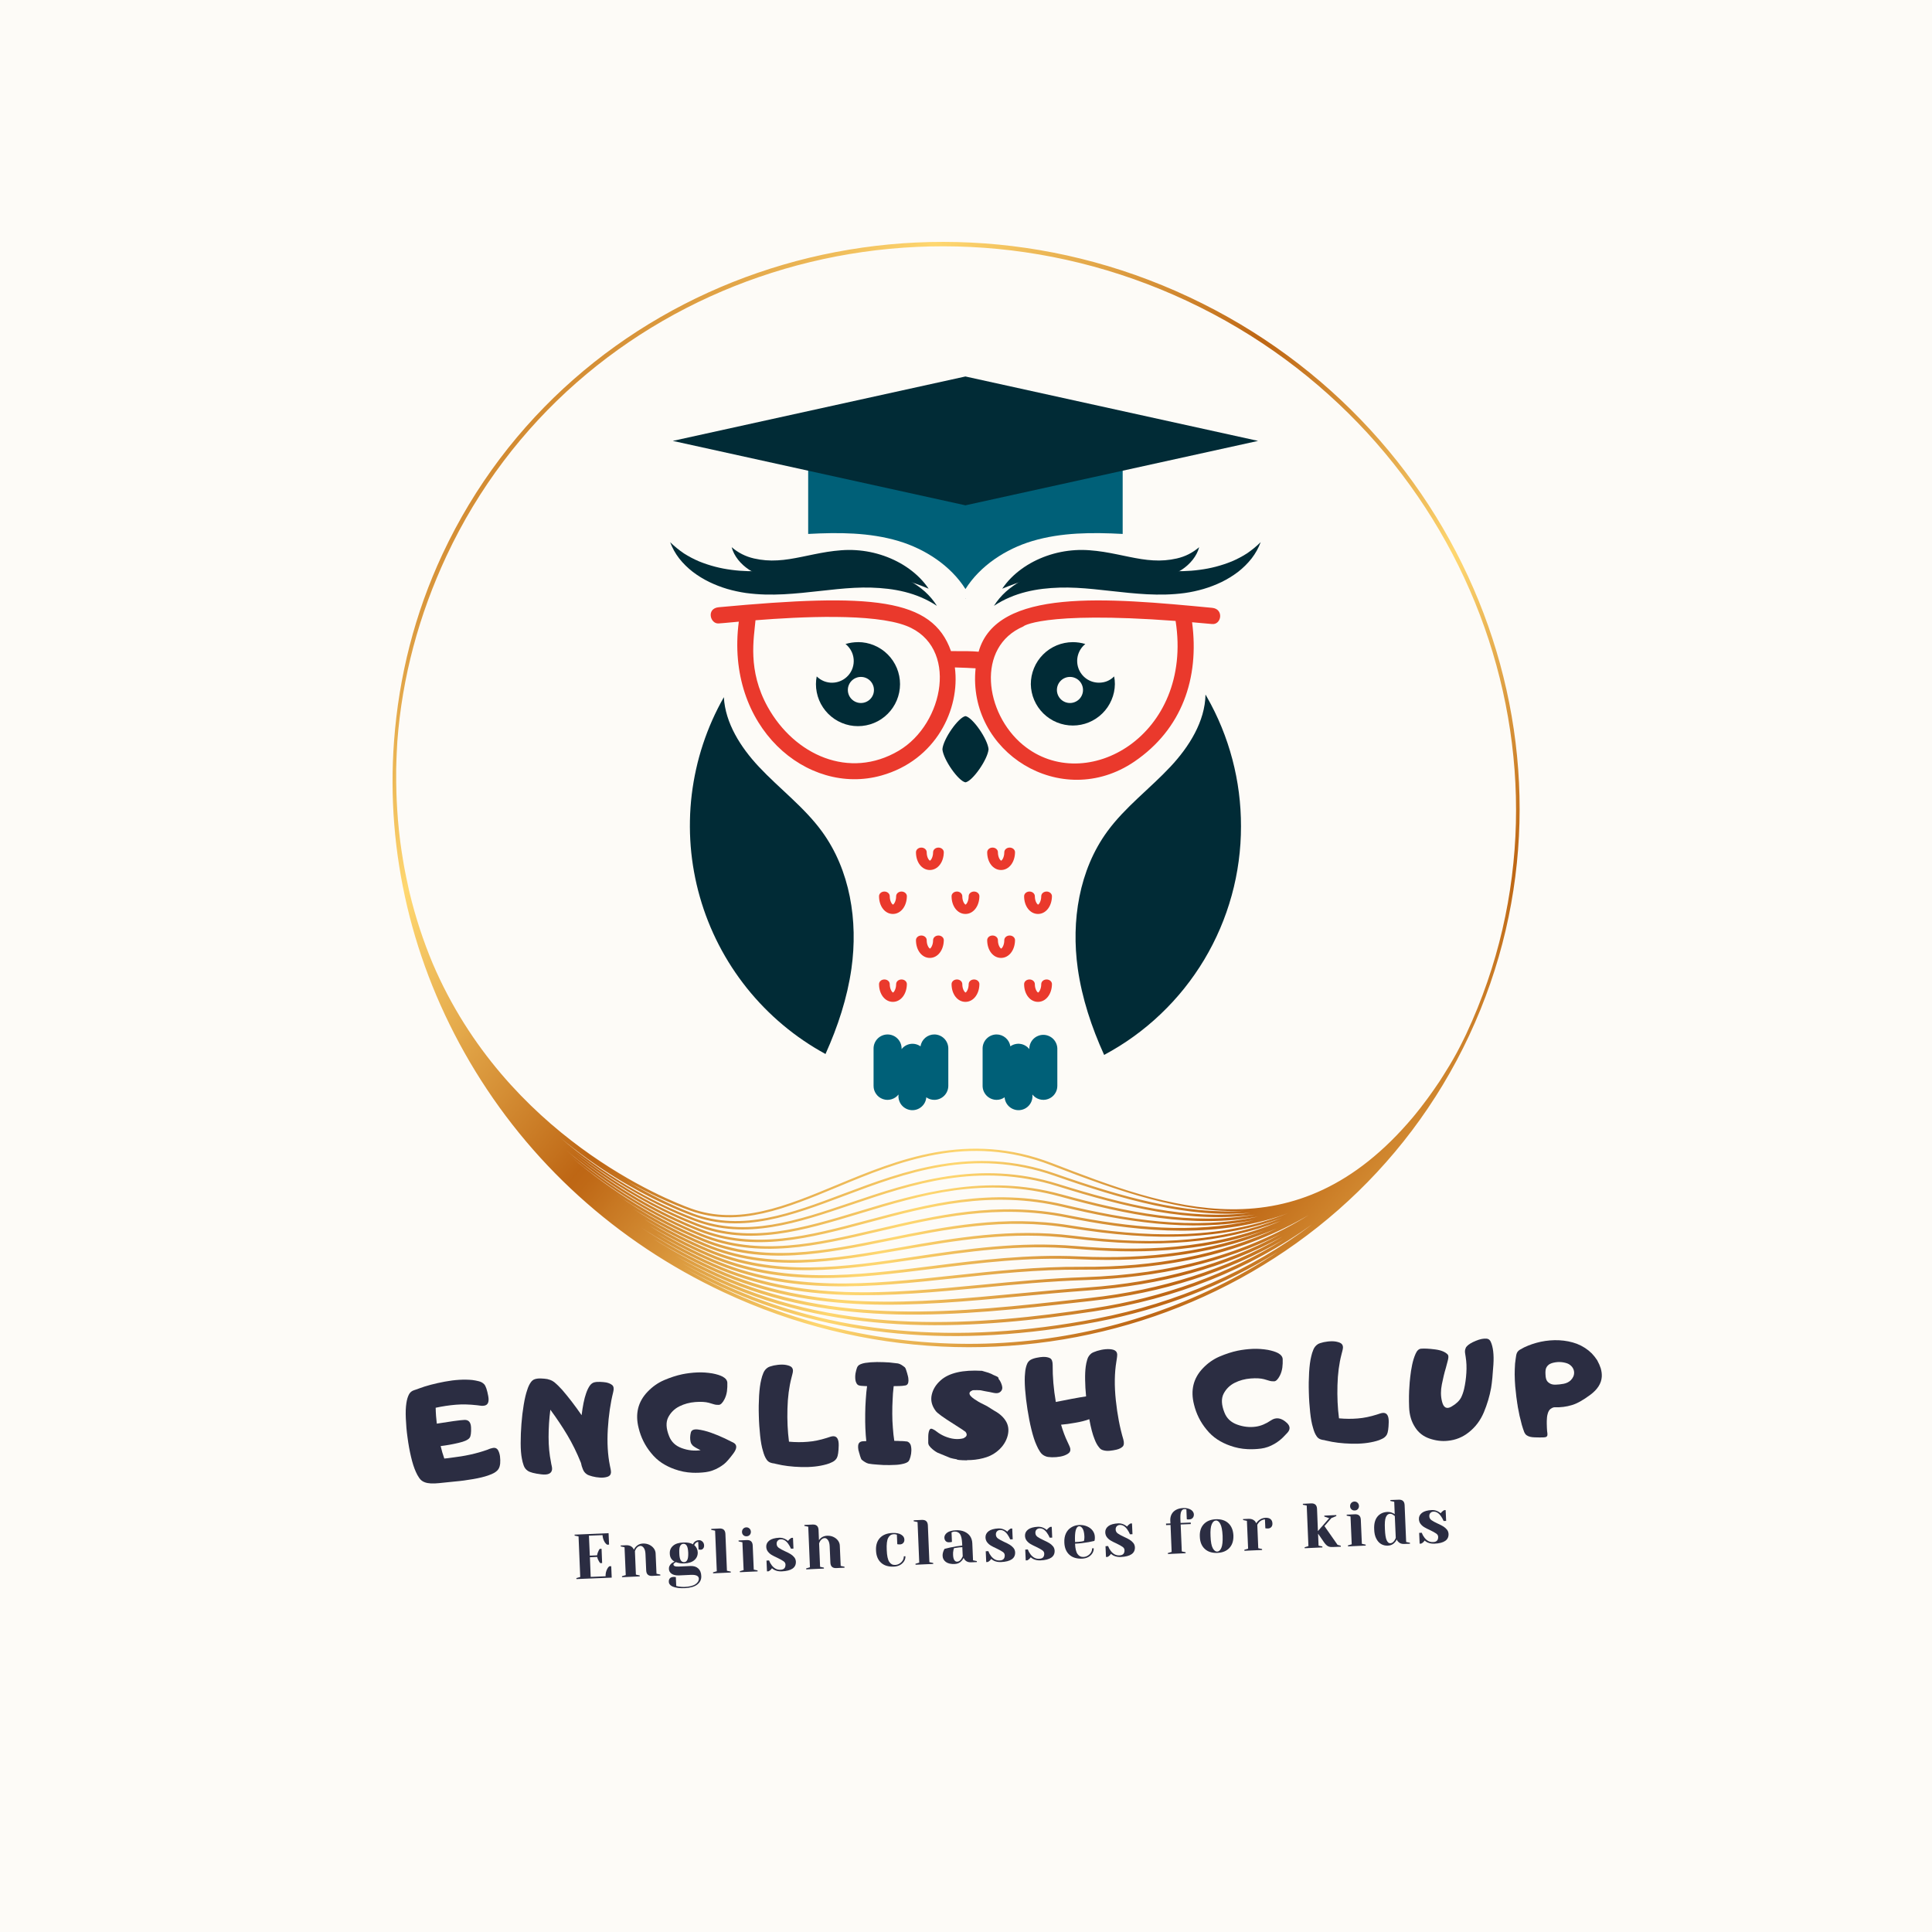 <svg xmlns="http://www.w3.org/2000/svg" xmlns:xlink="http://www.w3.org/1999/xlink" width="500" zoomAndPan="magnify" viewBox="0 0 375 375" height="500" preserveAspectRatio="xMidYMid meet" version="1.0"><defs><g/><clipPath id="e43fd593c6"><path d="M 130.008 105 L 182 105 L 182 118 L 130.008 118 Z M 130.008 105 " clip-rule="nonzero"/></clipPath><clipPath id="b44f56cb66"><path d="M 192 105 L 244.758 105 L 244.758 118 L 192 118 Z M 192 105 " clip-rule="nonzero"/></clipPath><clipPath id="f2087abe7d"><path d="M 130.008 73.074 L 244.758 73.074 L 244.758 99 L 130.008 99 Z M 130.008 73.074 " clip-rule="nonzero"/></clipPath><clipPath id="f7843812d8"><path d="M 169 200 L 185 200 L 185 215.574 L 169 215.574 Z M 169 200 " clip-rule="nonzero"/></clipPath><clipPath id="49986f95ec"><path d="M 190 200 L 206 200 L 206 215.574 L 190 215.574 Z M 190 200 " clip-rule="nonzero"/></clipPath><clipPath id="fd4a6fb229"><path d="M 76 46 L 295 46 L 295 262 L 76 262 Z M 76 46 " clip-rule="nonzero"/></clipPath><clipPath id="36262c89f0"><path d="M 168.316 1.902 L 338.293 141.18 L 202.82 306.516 L 32.844 167.242 Z M 168.316 1.902 " clip-rule="nonzero"/></clipPath><clipPath id="552f952444"><path d="M 168.316 1.902 L 338.293 141.18 L 202.82 306.516 L 32.844 167.242 Z M 168.316 1.902 " clip-rule="nonzero"/></clipPath><clipPath id="4633ba70e6"><path d="M 168.316 1.902 L 338.293 141.18 L 202.82 306.516 L 32.844 167.242 Z M 168.316 1.902 " clip-rule="nonzero"/></clipPath><clipPath id="9c66c145c9"><path d="M 230.785 57.652 C 175.816 31.883 110.816 54.266 85.891 107.547 C 80.508 119.055 77.41 131.289 76.48 143.898 L 76.801 143.922 L 76.48 143.898 C 74.887 165.496 79.969 187.004 91.172 206.094 C 102.625 225.609 119.656 241.07 140.422 250.805 C 195.34 276.547 260.277 254.188 285.176 200.961 C 310.102 147.68 285.758 83.418 230.785 57.652 Z M 128.676 233.559 C 131.004 234.648 132.965 235.441 134.414 235.98 C 144.086 239.562 153.684 235.953 163.848 232.129 C 175.586 227.711 188.895 222.707 204.645 228.207 C 217.984 232.867 230.672 236.5 242.723 235.395 C 230.672 236.898 218.121 233.781 205.367 229.801 C 189.988 225 176.789 229.469 165.141 233.41 C 154.688 236.945 144.816 240.285 134.973 236.543 C 126.195 233.203 117 227.91 108.57 220.68 C 116.066 226.957 123.336 231.059 128.676 233.559 Z M 121.578 229.188 C 123.785 230.441 125.848 231.496 127.691 232.359 C 130.281 233.578 132.449 234.43 134.012 234.992 C 143.391 238.363 152.676 234.508 162.504 230.426 C 174.371 225.496 187.82 219.91 204.055 226.18 C 217.387 231.328 229.508 235.543 241.523 235.023 C 229.879 235.809 217.641 232.277 204.789 227.789 C 188.883 222.234 175.496 227.273 163.688 231.715 C 153.605 235.512 144.082 239.094 134.566 235.566 C 132.949 234.965 127.973 232.988 121.578 229.188 Z M 205.941 231.809 C 191.133 227.738 178.152 231.656 166.707 235.113 C 155.844 238.395 145.582 241.488 135.383 237.516 C 127.445 234.422 119.168 229.723 111.414 223.48 C 118.281 228.883 124.793 232.488 129.613 234.75 C 131.699 235.727 133.469 236.453 134.812 236.965 C 144.805 240.766 154.754 237.398 165.285 233.836 C 176.867 229.918 189.996 225.473 205.23 230.23 C 218.332 234.32 231.223 237.504 243.586 235.758 C 231.203 237.914 218.434 235.238 205.941 231.805 Z M 244.188 236.145 C 231.535 238.902 218.617 236.691 206.516 233.82 C 192.32 230.449 180.172 233.695 168.418 236.832 C 157.094 239.859 146.398 242.719 135.789 238.496 C 127.832 235.328 119.551 230.566 111.785 224.285 C 118.902 229.918 125.633 233.645 130.52 235.934 C 132.379 236.805 133.973 237.469 135.219 237.953 C 145.57 241.988 155.906 238.867 166.844 235.562 C 178.793 231.953 191.141 228.227 205.82 232.262 C 218.555 235.762 231.578 238.477 244.188 236.145 Z M 131.125 236.996 C 132.613 237.695 134.113 238.344 135.613 238.941 C 146.367 243.219 157.141 240.344 168.543 237.297 C 180.238 234.176 192.332 230.941 206.406 234.289 C 217.723 236.977 230.793 239.273 243.422 236.82 C 231.582 239.547 219.242 238.262 207.09 235.832 C 193.566 233.129 181.742 235.898 170.305 238.57 C 158.457 241.348 147.266 243.965 136.199 239.477 C 127.441 235.926 118.289 230.492 109.867 223.215 C 116.43 228.793 123.672 233.508 131.125 237.004 Z M 131.961 238.156 C 133.305 238.785 134.656 239.379 136.012 239.93 C 147.227 244.477 158.496 241.84 170.422 239.051 C 181.809 236.383 193.578 233.633 206.996 236.312 C 218.68 238.648 233.91 240.738 248.145 236.137 C 248.793 235.926 249.43 235.688 250.066 235.453 C 236.426 240.895 221.922 240.145 207.668 237.84 C 194.891 235.766 183.473 238.086 172.43 240.324 C 159.973 242.852 148.211 245.238 136.609 240.445 C 128.023 236.902 119.062 231.555 110.766 224.469 C 117.324 229.992 124.535 234.672 131.961 238.152 Z M 135.793 243.863 C 136.531 244.207 137.273 244.543 138.016 244.871 C 153.223 251.535 168.766 249.875 185.219 248.113 C 193.211 247.262 201.48 246.375 209.953 246.441 C 227.062 246.578 241.688 243.078 254.012 235.848 C 241.863 243.383 227.426 247.363 210.527 247.898 C 203.762 248.109 197.047 248.75 190.555 249.367 C 172.418 251.094 155.285 252.727 138.648 245.34 C 134.855 243.66 131.078 241.664 127.363 239.398 C 130.113 241.023 132.922 242.523 135.793 243.867 Z M 126.195 238.008 C 129.066 239.73 132.012 241.301 135.012 242.711 C 135.871 243.113 136.742 243.508 137.617 243.883 C 151.648 249.953 165.941 248.16 181.074 246.27 C 190.152 245.137 199.539 243.957 209.363 244.418 C 224.102 245.109 236.844 243.152 247.875 238.414 C 236.926 243.523 224.328 245.996 209.957 245.887 C 201.449 245.82 193.168 246.703 185.16 247.559 C 168.781 249.312 153.312 250.969 138.242 244.359 C 134.191 242.586 130.156 240.461 126.195 238.012 Z M 132.609 239.242 C 133.871 239.832 135.137 240.391 136.414 240.922 C 148.156 245.77 159.996 243.367 172.527 240.824 C 183.527 238.594 194.898 236.285 207.586 238.34 C 224.746 241.121 237.445 240.527 248.758 236.414 C 235.371 241.738 221.355 241.477 208.242 239.848 C 196.301 238.367 185.391 240.266 174.844 242.102 C 161.68 244.398 149.246 246.559 137.02 241.43 C 131.254 239.008 125.324 235.777 119.543 231.777 C 123.734 234.629 128.113 237.133 132.613 239.246 Z M 133.426 240.402 C 134.547 240.926 135.676 241.43 136.812 241.906 C 149.18 247.098 161.688 244.922 174.93 242.617 C 185.441 240.785 196.309 238.895 208.176 240.367 C 224.551 242.398 237.426 241.316 248.598 236.98 C 235.082 242.711 221.117 242.914 208.812 241.859 C 197.828 240.918 187.566 242.438 177.648 243.902 C 163.637 245.977 150.398 247.934 137.426 242.402 C 132.484 240.301 127.559 237.668 122.773 234.539 C 126.223 236.727 129.777 238.691 133.426 240.402 Z M 134.223 241.555 C 135.211 242.02 136.211 242.465 137.215 242.895 C 150.324 248.484 163.633 246.516 177.727 244.43 C 187.617 242.969 197.844 241.457 208.77 242.391 C 220.18 243.367 233 243.273 245.582 238.75 C 235.105 242.84 223.117 244.516 209.387 243.871 C 199.52 243.406 190.109 244.586 181.004 245.723 C 165.949 247.609 151.73 249.387 137.836 243.379 C 133.5 241.504 129.18 239.211 124.953 236.559 C 127.969 238.395 131.062 240.074 134.227 241.555 Z M 136.57 245.016 C 137.184 245.301 137.797 245.582 138.418 245.855 C 155.191 253.305 172.395 251.668 190.605 249.934 C 197.094 249.316 203.797 248.676 210.547 248.465 C 224.973 248.012 237.613 245.047 248.582 239.535 C 237.691 245.422 225.18 248.898 211.102 249.902 C 206.727 250.215 202.316 250.629 198.051 251.027 C 177.422 252.961 157.941 254.789 139.059 246.309 C 133.922 244 129.039 241.293 124.422 238.254 C 128.332 240.785 132.395 243.051 136.574 245.012 Z M 137.344 246.168 C 137.832 246.398 138.328 246.625 138.82 246.844 C 157.844 255.391 177.398 253.555 198.105 251.613 C 202.367 251.215 206.773 250.805 211.145 250.488 C 225.34 249.477 237.949 245.973 248.926 240.027 C 238.02 246.352 225.539 250.371 211.672 251.918 L 209.594 252.152 C 186.156 254.773 161.922 257.488 139.469 247.289 C 139.086 247.113 138.711 246.941 138.332 246.762 C 134.316 244.883 130.461 242.75 126.766 240.422 C 130.188 242.543 133.723 244.473 137.348 246.172 Z M 138.059 247.297 C 138.441 247.48 138.832 247.66 139.219 247.836 C 161.824 258.109 186.141 255.383 209.66 252.75 L 211.738 252.516 C 225.688 250.961 238.246 246.918 249.219 240.559 C 238.316 247.305 225.875 251.855 212.238 253.934 C 189.945 257.328 163.914 259.309 139.875 248.266 C 139.617 248.148 139.371 248.031 139.117 247.914 C 136.395 246.637 133.742 245.246 131.164 243.762 C 133.41 245.016 135.711 246.199 138.055 247.297 Z M 140.695 250.219 C 137.992 248.949 135.359 247.578 132.797 246.117 C 135.066 247.379 137.379 248.57 139.75 249.68 L 140.027 249.809 C 161.121 259.57 185.648 261.844 212.934 256.559 C 225.797 254.07 237.586 249.465 248.012 242.988 C 217.551 263.117 176.934 267.203 140.699 250.219 Z M 212.809 255.945 C 185.656 261.203 161.258 258.949 140.285 249.242 L 140.02 249.117 C 137.387 247.883 134.82 246.547 132.316 245.125 C 134.449 246.305 136.625 247.422 138.844 248.461 C 139.102 248.586 139.359 248.703 139.621 248.82 C 163.809 259.934 189.953 257.949 212.332 254.539 C 228.246 252.117 242.543 246.352 254.676 237.664 C 242.703 246.656 228.57 252.898 212.809 255.945 Z M 284.027 201.855 C 283.926 202.062 283.824 202.266 283.723 202.473 C 283.609 202.695 283.496 202.918 283.383 203.145 C 283.285 203.328 283.191 203.516 283.094 203.699 C 282.992 203.887 282.895 204.082 282.793 204.27 C 282.711 204.426 282.621 204.578 282.539 204.727 C 282.426 204.938 282.305 205.145 282.188 205.355 C 282.172 205.387 282.152 205.418 282.137 205.449 C 281.895 205.875 281.652 206.289 281.406 206.703 C 281.395 206.723 281.383 206.742 281.371 206.762 C 280.996 207.383 280.621 207.992 280.238 208.594 C 280.168 208.703 280.098 208.82 280.027 208.93 C 279.82 209.246 279.617 209.586 279.41 209.898 C 279.352 209.984 279.297 210.062 279.242 210.145 C 278.684 210.984 278.117 211.789 277.547 212.586 C 277.348 212.855 277.156 213.129 276.957 213.395 C 276.535 213.969 276.109 214.523 275.688 215.07 C 275.355 215.492 275.027 215.902 274.695 216.312 C 274.656 216.363 274.613 216.414 274.57 216.465 C 274.473 216.582 274.379 216.695 274.281 216.816 C 251.426 244.008 226.5 234.387 204.211 225.777 C 187.82 219.445 174.281 225.07 162.34 230.031 C 152.59 234.082 143.383 237.906 134.16 234.586 C 129.617 232.953 98.336 220.625 83.977 186.992 C 82.176 182.68 80.66 178.113 79.5 173.281 C 79.457 173.09 79.41 172.902 79.367 172.707 C 79.18 171.902 79.012 171.078 78.844 170.262 C 78.688 169.484 78.527 168.707 78.391 167.922 C 78.332 167.594 78.281 167.258 78.223 166.926 C 78.023 165.734 77.84 164.539 77.684 163.332 C 77.684 163.332 77.684 163.332 77.684 163.328 C 77.512 161.996 77.371 160.652 77.254 159.293 C 77.242 159.141 77.227 158.984 77.219 158.828 C 77.129 157.73 77.062 156.625 77.008 155.512 C 76.984 155.023 76.965 154.535 76.949 154.043 C 76.93 153.539 76.926 153.031 76.918 152.523 C 76.914 152.312 76.906 152.094 76.902 151.879 C 76.902 151.785 76.902 151.691 76.902 151.598 C 76.895 150.926 76.891 150.254 76.898 149.582 C 76.902 149.5 76.898 149.422 76.898 149.336 C 76.898 149.285 76.898 149.238 76.902 149.191 C 76.906 148.992 76.914 148.789 76.918 148.59 C 76.926 148.086 76.949 147.582 76.965 147.07 C 76.973 146.961 76.977 146.848 76.98 146.738 C 76.988 146.52 77 146.305 77.008 146.09 C 77.02 145.926 77.023 145.758 77.035 145.59 C 77.066 145.043 77.082 144.492 77.121 143.945 C 78.047 131.438 81.328 119.32 86.664 107.906 C 111.391 55.055 175.879 32.859 230.426 58.426 C 284.969 83.988 309.324 147.836 284.598 200.688 C 284.414 201.078 284.219 201.469 284.031 201.859 Z M 284.027 201.855 " clip-rule="nonzero"/></clipPath><linearGradient x1="-169.209" gradientTransform="matrix(0.243, 0.2, -0.199, 0.243, 168.29, 1.934)" y1="339.92" x2="901.34" gradientUnits="userSpaceOnUse" y2="339.92" id="4610bf8aee"><stop stop-opacity="1" stop-color="rgb(74.1%, 39.6%, 7.5%)" offset="0"/><stop stop-opacity="1" stop-color="rgb(74.1%, 39.6%, 7.5%)" offset="0.062"/><stop stop-opacity="1" stop-color="rgb(74.1%, 39.6%, 7.5%)" offset="0.094"/><stop stop-opacity="1" stop-color="rgb(74.1%, 39.6%, 7.5%)" offset="0.102"/><stop stop-opacity="1" stop-color="rgb(74.673%, 40.599%, 8.316%)" offset="0.105"/><stop stop-opacity="1" stop-color="rgb(75.249%, 41.6%, 9.132%)" offset="0.109"/><stop stop-opacity="1" stop-color="rgb(75.835%, 42.621%, 9.964%)" offset="0.113"/><stop stop-opacity="1" stop-color="rgb(76.421%, 43.642%, 10.797%)" offset="0.117"/><stop stop-opacity="1" stop-color="rgb(77.007%, 44.661%, 11.629%)" offset="0.121"/><stop stop-opacity="1" stop-color="rgb(77.592%, 45.682%, 12.462%)" offset="0.125"/><stop stop-opacity="1" stop-color="rgb(78.178%, 46.701%, 13.293%)" offset="0.129"/><stop stop-opacity="1" stop-color="rgb(78.764%, 47.722%, 14.127%)" offset="0.133"/><stop stop-opacity="1" stop-color="rgb(79.35%, 48.743%, 14.96%)" offset="0.137"/><stop stop-opacity="1" stop-color="rgb(79.936%, 49.763%, 15.793%)" offset="0.141"/><stop stop-opacity="1" stop-color="rgb(80.522%, 50.783%, 16.624%)" offset="0.145"/><stop stop-opacity="1" stop-color="rgb(81.108%, 51.804%, 17.458%)" offset="0.148"/><stop stop-opacity="1" stop-color="rgb(81.694%, 52.823%, 18.289%)" offset="0.152"/><stop stop-opacity="1" stop-color="rgb(82.28%, 53.844%, 19.122%)" offset="0.156"/><stop stop-opacity="1" stop-color="rgb(82.866%, 54.863%, 19.954%)" offset="0.16"/><stop stop-opacity="1" stop-color="rgb(83.452%, 55.884%, 20.787%)" offset="0.164"/><stop stop-opacity="1" stop-color="rgb(84.038%, 56.905%, 21.619%)" offset="0.168"/><stop stop-opacity="1" stop-color="rgb(84.624%, 57.925%, 22.452%)" offset="0.172"/><stop stop-opacity="1" stop-color="rgb(85.21%, 58.945%, 23.285%)" offset="0.176"/><stop stop-opacity="1" stop-color="rgb(85.796%, 59.966%, 24.118%)" offset="0.18"/><stop stop-opacity="1" stop-color="rgb(86.382%, 60.985%, 24.95%)" offset="0.184"/><stop stop-opacity="1" stop-color="rgb(86.967%, 62.006%, 25.783%)" offset="0.188"/><stop stop-opacity="1" stop-color="rgb(87.553%, 63.026%, 26.614%)" offset="0.191"/><stop stop-opacity="1" stop-color="rgb(88.139%, 64.047%, 27.448%)" offset="0.195"/><stop stop-opacity="1" stop-color="rgb(88.725%, 65.067%, 28.279%)" offset="0.199"/><stop stop-opacity="1" stop-color="rgb(89.311%, 66.087%, 29.112%)" offset="0.203"/><stop stop-opacity="1" stop-color="rgb(89.897%, 67.107%, 29.944%)" offset="0.207"/><stop stop-opacity="1" stop-color="rgb(90.483%, 68.127%, 30.777%)" offset="0.211"/><stop stop-opacity="1" stop-color="rgb(91.069%, 69.148%, 31.61%)" offset="0.215"/><stop stop-opacity="1" stop-color="rgb(91.655%, 70.169%, 32.443%)" offset="0.219"/><stop stop-opacity="1" stop-color="rgb(92.241%, 71.188%, 33.275%)" offset="0.223"/><stop stop-opacity="1" stop-color="rgb(92.827%, 72.209%, 34.108%)" offset="0.227"/><stop stop-opacity="1" stop-color="rgb(93.413%, 73.228%, 34.94%)" offset="0.23"/><stop stop-opacity="1" stop-color="rgb(93.999%, 74.249%, 35.773%)" offset="0.234"/><stop stop-opacity="1" stop-color="rgb(94.585%, 75.27%, 36.604%)" offset="0.238"/><stop stop-opacity="1" stop-color="rgb(95.171%, 76.291%, 37.437%)" offset="0.242"/><stop stop-opacity="1" stop-color="rgb(95.757%, 77.31%, 38.269%)" offset="0.246"/><stop stop-opacity="1" stop-color="rgb(96.342%, 78.331%, 39.102%)" offset="0.25"/><stop stop-opacity="1" stop-color="rgb(96.928%, 79.35%, 39.935%)" offset="0.254"/><stop stop-opacity="1" stop-color="rgb(97.514%, 80.371%, 40.768%)" offset="0.258"/><stop stop-opacity="1" stop-color="rgb(98.1%, 81.392%, 41.6%)" offset="0.262"/><stop stop-opacity="1" stop-color="rgb(98.686%, 82.413%, 42.433%)" offset="0.266"/><stop stop-opacity="1" stop-color="rgb(99.272%, 83.432%, 43.265%)" offset="0.27"/><stop stop-opacity="1" stop-color="rgb(99.858%, 84.453%, 44.098%)" offset="0.273"/><stop stop-opacity="1" stop-color="rgb(99.437%, 83.719%, 43.5%)" offset="0.277"/><stop stop-opacity="1" stop-color="rgb(99.016%, 82.986%, 42.902%)" offset="0.281"/><stop stop-opacity="1" stop-color="rgb(98.456%, 82.013%, 42.107%)" offset="0.285"/><stop stop-opacity="1" stop-color="rgb(97.897%, 81.039%, 41.313%)" offset="0.289"/><stop stop-opacity="1" stop-color="rgb(97.337%, 80.064%, 40.518%)" offset="0.293"/><stop stop-opacity="1" stop-color="rgb(96.779%, 79.091%, 39.723%)" offset="0.297"/><stop stop-opacity="1" stop-color="rgb(96.219%, 78.117%, 38.928%)" offset="0.301"/><stop stop-opacity="1" stop-color="rgb(95.66%, 77.144%, 38.133%)" offset="0.305"/><stop stop-opacity="1" stop-color="rgb(95.1%, 76.169%, 37.338%)" offset="0.309"/><stop stop-opacity="1" stop-color="rgb(94.542%, 75.195%, 36.545%)" offset="0.312"/><stop stop-opacity="1" stop-color="rgb(93.982%, 74.222%, 35.75%)" offset="0.316"/><stop stop-opacity="1" stop-color="rgb(93.423%, 73.248%, 34.955%)" offset="0.32"/><stop stop-opacity="1" stop-color="rgb(92.863%, 72.273%, 34.16%)" offset="0.324"/><stop stop-opacity="1" stop-color="rgb(92.305%, 71.3%, 33.366%)" offset="0.328"/><stop stop-opacity="1" stop-color="rgb(91.745%, 70.326%, 32.571%)" offset="0.332"/><stop stop-opacity="1" stop-color="rgb(91.185%, 69.353%, 31.776%)" offset="0.336"/><stop stop-opacity="1" stop-color="rgb(90.625%, 68.378%, 30.981%)" offset="0.34"/><stop stop-opacity="1" stop-color="rgb(90.067%, 67.404%, 30.186%)" offset="0.344"/><stop stop-opacity="1" stop-color="rgb(89.507%, 66.431%, 29.391%)" offset="0.348"/><stop stop-opacity="1" stop-color="rgb(88.948%, 65.457%, 28.598%)" offset="0.352"/><stop stop-opacity="1" stop-color="rgb(88.388%, 64.482%, 27.803%)" offset="0.355"/><stop stop-opacity="1" stop-color="rgb(87.83%, 63.509%, 27.008%)" offset="0.359"/><stop stop-opacity="1" stop-color="rgb(87.27%, 62.535%, 26.213%)" offset="0.363"/><stop stop-opacity="1" stop-color="rgb(86.711%, 61.562%, 25.42%)" offset="0.367"/><stop stop-opacity="1" stop-color="rgb(86.151%, 60.587%, 24.625%)" offset="0.371"/><stop stop-opacity="1" stop-color="rgb(85.593%, 59.613%, 23.83%)" offset="0.375"/><stop stop-opacity="1" stop-color="rgb(85.033%, 58.638%, 23.035%)" offset="0.379"/><stop stop-opacity="1" stop-color="rgb(84.474%, 57.664%, 22.24%)" offset="0.383"/><stop stop-opacity="1" stop-color="rgb(83.914%, 56.691%, 21.445%)" offset="0.387"/><stop stop-opacity="1" stop-color="rgb(83.356%, 55.717%, 20.651%)" offset="0.391"/><stop stop-opacity="1" stop-color="rgb(82.796%, 54.742%, 19.856%)" offset="0.395"/><stop stop-opacity="1" stop-color="rgb(82.237%, 53.769%, 19.061%)" offset="0.398"/><stop stop-opacity="1" stop-color="rgb(81.677%, 52.795%, 18.266%)" offset="0.402"/><stop stop-opacity="1" stop-color="rgb(81.119%, 51.822%, 17.473%)" offset="0.406"/><stop stop-opacity="1" stop-color="rgb(80.559%, 50.847%, 16.678%)" offset="0.41"/><stop stop-opacity="1" stop-color="rgb(80%, 49.873%, 15.883%)" offset="0.414"/><stop stop-opacity="1" stop-color="rgb(79.44%, 48.9%, 15.088%)" offset="0.418"/><stop stop-opacity="1" stop-color="rgb(78.882%, 47.926%, 14.294%)" offset="0.422"/><stop stop-opacity="1" stop-color="rgb(78.322%, 46.951%, 13.499%)" offset="0.426"/><stop stop-opacity="1" stop-color="rgb(77.762%, 45.978%, 12.704%)" offset="0.43"/><stop stop-opacity="1" stop-color="rgb(77.202%, 45.004%, 11.909%)" offset="0.434"/><stop stop-opacity="1" stop-color="rgb(76.643%, 44.031%, 11.115%)" offset="0.438"/><stop stop-opacity="1" stop-color="rgb(76.083%, 43.056%, 10.32%)" offset="0.441"/><stop stop-opacity="1" stop-color="rgb(75.525%, 42.082%, 9.526%)" offset="0.445"/><stop stop-opacity="1" stop-color="rgb(74.965%, 41.109%, 8.731%)" offset="0.449"/><stop stop-opacity="1" stop-color="rgb(74.406%, 40.135%, 7.936%)" offset="0.453"/><stop stop-opacity="1" stop-color="rgb(74.698%, 40.643%, 8.351%)" offset="0.457"/><stop stop-opacity="1" stop-color="rgb(74.991%, 41.153%, 8.766%)" offset="0.461"/><stop stop-opacity="1" stop-color="rgb(75.606%, 42.224%, 9.641%)" offset="0.465"/><stop stop-opacity="1" stop-color="rgb(76.222%, 43.295%, 10.515%)" offset="0.469"/><stop stop-opacity="1" stop-color="rgb(76.837%, 44.366%, 11.389%)" offset="0.473"/><stop stop-opacity="1" stop-color="rgb(77.452%, 45.438%, 12.263%)" offset="0.477"/><stop stop-opacity="1" stop-color="rgb(78.067%, 46.509%, 13.138%)" offset="0.48"/><stop stop-opacity="1" stop-color="rgb(78.682%, 47.58%, 14.012%)" offset="0.484"/><stop stop-opacity="1" stop-color="rgb(79.297%, 48.651%, 14.885%)" offset="0.488"/><stop stop-opacity="1" stop-color="rgb(79.913%, 49.724%, 15.759%)" offset="0.492"/><stop stop-opacity="1" stop-color="rgb(80.528%, 50.795%, 16.634%)" offset="0.496"/><stop stop-opacity="1" stop-color="rgb(81.143%, 51.866%, 17.508%)" offset="0.5"/><stop stop-opacity="1" stop-color="rgb(81.758%, 52.937%, 18.382%)" offset="0.504"/><stop stop-opacity="1" stop-color="rgb(82.375%, 54.008%, 19.257%)" offset="0.508"/><stop stop-opacity="1" stop-color="rgb(82.99%, 55.08%, 20.131%)" offset="0.512"/><stop stop-opacity="1" stop-color="rgb(83.604%, 56.151%, 21.005%)" offset="0.516"/><stop stop-opacity="1" stop-color="rgb(84.219%, 57.222%, 21.878%)" offset="0.52"/><stop stop-opacity="1" stop-color="rgb(84.834%, 58.293%, 22.752%)" offset="0.523"/><stop stop-opacity="1" stop-color="rgb(85.449%, 59.364%, 23.627%)" offset="0.527"/><stop stop-opacity="1" stop-color="rgb(86.066%, 60.435%, 24.501%)" offset="0.531"/><stop stop-opacity="1" stop-color="rgb(86.681%, 61.507%, 25.375%)" offset="0.535"/><stop stop-opacity="1" stop-color="rgb(87.296%, 62.579%, 26.25%)" offset="0.539"/><stop stop-opacity="1" stop-color="rgb(87.91%, 63.651%, 27.124%)" offset="0.543"/><stop stop-opacity="1" stop-color="rgb(88.527%, 64.722%, 27.998%)" offset="0.547"/><stop stop-opacity="1" stop-color="rgb(89.142%, 65.793%, 28.873%)" offset="0.551"/><stop stop-opacity="1" stop-color="rgb(89.757%, 66.864%, 29.747%)" offset="0.555"/><stop stop-opacity="1" stop-color="rgb(90.372%, 67.935%, 30.62%)" offset="0.559"/><stop stop-opacity="1" stop-color="rgb(90.987%, 69.006%, 31.494%)" offset="0.562"/><stop stop-opacity="1" stop-color="rgb(91.602%, 70.078%, 32.368%)" offset="0.566"/><stop stop-opacity="1" stop-color="rgb(92.218%, 71.149%, 33.243%)" offset="0.57"/><stop stop-opacity="1" stop-color="rgb(92.833%, 72.22%, 34.117%)" offset="0.574"/><stop stop-opacity="1" stop-color="rgb(93.448%, 73.291%, 34.991%)" offset="0.578"/><stop stop-opacity="1" stop-color="rgb(94.063%, 74.362%, 35.866%)" offset="0.582"/><stop stop-opacity="1" stop-color="rgb(94.679%, 75.435%, 36.74%)" offset="0.586"/><stop stop-opacity="1" stop-color="rgb(95.294%, 76.506%, 37.613%)" offset="0.59"/><stop stop-opacity="1" stop-color="rgb(95.909%, 77.577%, 38.487%)" offset="0.594"/><stop stop-opacity="1" stop-color="rgb(96.524%, 78.648%, 39.362%)" offset="0.598"/><stop stop-opacity="1" stop-color="rgb(97.139%, 79.72%, 40.236%)" offset="0.602"/><stop stop-opacity="1" stop-color="rgb(97.754%, 80.791%, 41.11%)" offset="0.605"/><stop stop-opacity="1" stop-color="rgb(98.37%, 81.862%, 41.985%)" offset="0.609"/><stop stop-opacity="1" stop-color="rgb(98.985%, 82.933%, 42.859%)" offset="0.613"/><stop stop-opacity="1" stop-color="rgb(99.6%, 84.004%, 43.733%)" offset="0.617"/><stop stop-opacity="1" stop-color="rgb(99.31%, 83.499%, 43.321%)" offset="0.621"/><stop stop-opacity="1" stop-color="rgb(99.02%, 82.996%, 42.909%)" offset="0.625"/><stop stop-opacity="1" stop-color="rgb(98.297%, 81.735%, 41.881%)" offset="0.629"/><stop stop-opacity="1" stop-color="rgb(97.574%, 80.475%, 40.852%)" offset="0.633"/><stop stop-opacity="1" stop-color="rgb(96.849%, 79.214%, 39.824%)" offset="0.637"/><stop stop-opacity="1" stop-color="rgb(96.126%, 77.954%, 38.795%)" offset="0.641"/><stop stop-opacity="1" stop-color="rgb(95.401%, 76.694%, 37.767%)" offset="0.645"/><stop stop-opacity="1" stop-color="rgb(94.678%, 75.433%, 36.739%)" offset="0.648"/><stop stop-opacity="1" stop-color="rgb(93.954%, 74.173%, 35.71%)" offset="0.652"/><stop stop-opacity="1" stop-color="rgb(93.231%, 72.913%, 34.682%)" offset="0.656"/><stop stop-opacity="1" stop-color="rgb(92.506%, 71.652%, 33.653%)" offset="0.66"/><stop stop-opacity="1" stop-color="rgb(91.783%, 70.392%, 32.625%)" offset="0.664"/><stop stop-opacity="1" stop-color="rgb(91.058%, 69.131%, 31.596%)" offset="0.668"/><stop stop-opacity="1" stop-color="rgb(90.335%, 67.871%, 30.568%)" offset="0.672"/><stop stop-opacity="1" stop-color="rgb(89.61%, 66.611%, 29.539%)" offset="0.676"/><stop stop-opacity="1" stop-color="rgb(88.887%, 65.35%, 28.511%)" offset="0.68"/><stop stop-opacity="1" stop-color="rgb(88.164%, 64.09%, 27.483%)" offset="0.684"/><stop stop-opacity="1" stop-color="rgb(87.44%, 62.83%, 26.454%)" offset="0.688"/><stop stop-opacity="1" stop-color="rgb(86.716%, 61.569%, 25.426%)" offset="0.691"/><stop stop-opacity="1" stop-color="rgb(85.992%, 60.309%, 24.397%)" offset="0.695"/><stop stop-opacity="1" stop-color="rgb(85.268%, 59.048%, 23.369%)" offset="0.699"/><stop stop-opacity="1" stop-color="rgb(84.544%, 57.788%, 22.34%)" offset="0.703"/><stop stop-opacity="1" stop-color="rgb(83.821%, 56.528%, 21.312%)" offset="0.707"/><stop stop-opacity="1" stop-color="rgb(83.098%, 55.267%, 20.284%)" offset="0.711"/><stop stop-opacity="1" stop-color="rgb(82.373%, 54.007%, 19.255%)" offset="0.715"/><stop stop-opacity="1" stop-color="rgb(81.65%, 52.747%, 18.228%)" offset="0.719"/><stop stop-opacity="1" stop-color="rgb(80.925%, 51.486%, 17.2%)" offset="0.723"/><stop stop-opacity="1" stop-color="rgb(80.202%, 50.226%, 16.171%)" offset="0.727"/><stop stop-opacity="1" stop-color="rgb(79.478%, 48.965%, 15.143%)" offset="0.73"/><stop stop-opacity="1" stop-color="rgb(78.755%, 47.705%, 14.114%)" offset="0.734"/><stop stop-opacity="1" stop-color="rgb(78.03%, 46.445%, 13.086%)" offset="0.738"/><stop stop-opacity="1" stop-color="rgb(77.307%, 45.184%, 12.057%)" offset="0.742"/><stop stop-opacity="1" stop-color="rgb(76.582%, 43.924%, 11.029%)" offset="0.746"/><stop stop-opacity="1" stop-color="rgb(75.859%, 42.664%, 10.001%)" offset="0.75"/><stop stop-opacity="1" stop-color="rgb(75.136%, 41.403%, 8.972%)" offset="0.754"/><stop stop-opacity="1" stop-color="rgb(74.413%, 40.143%, 7.944%)" offset="0.758"/><stop stop-opacity="1" stop-color="rgb(74.738%, 40.71%, 8.406%)" offset="0.762"/><stop stop-opacity="1" stop-color="rgb(75.064%, 41.28%, 8.87%)" offset="0.766"/><stop stop-opacity="1" stop-color="rgb(75.679%, 42.351%, 9.744%)" offset="0.77"/><stop stop-opacity="1" stop-color="rgb(76.294%, 43.422%, 10.619%)" offset="0.773"/><stop stop-opacity="1" stop-color="rgb(76.909%, 44.493%, 11.493%)" offset="0.777"/><stop stop-opacity="1" stop-color="rgb(77.525%, 45.564%, 12.367%)" offset="0.781"/><stop stop-opacity="1" stop-color="rgb(78.14%, 46.635%, 13.24%)" offset="0.785"/><stop stop-opacity="1" stop-color="rgb(78.755%, 47.707%, 14.114%)" offset="0.789"/><stop stop-opacity="1" stop-color="rgb(79.37%, 48.778%, 14.989%)" offset="0.793"/><stop stop-opacity="1" stop-color="rgb(79.987%, 49.849%, 15.863%)" offset="0.797"/><stop stop-opacity="1" stop-color="rgb(80.602%, 50.92%, 16.737%)" offset="0.801"/><stop stop-opacity="1" stop-color="rgb(81.216%, 51.993%, 17.612%)" offset="0.805"/><stop stop-opacity="1" stop-color="rgb(81.831%, 53.064%, 18.486%)" offset="0.809"/><stop stop-opacity="1" stop-color="rgb(82.446%, 54.135%, 19.36%)" offset="0.812"/><stop stop-opacity="1" stop-color="rgb(83.061%, 55.206%, 20.233%)" offset="0.816"/><stop stop-opacity="1" stop-color="rgb(83.678%, 56.277%, 21.107%)" offset="0.82"/><stop stop-opacity="1" stop-color="rgb(84.293%, 57.349%, 21.982%)" offset="0.824"/><stop stop-opacity="1" stop-color="rgb(84.908%, 58.42%, 22.856%)" offset="0.828"/><stop stop-opacity="1" stop-color="rgb(85.522%, 59.491%, 23.73%)" offset="0.832"/><stop stop-opacity="1" stop-color="rgb(86.137%, 60.562%, 24.605%)" offset="0.836"/><stop stop-opacity="1" stop-color="rgb(86.752%, 61.633%, 25.479%)" offset="0.84"/><stop stop-opacity="1" stop-color="rgb(87.369%, 62.706%, 26.353%)" offset="0.844"/><stop stop-opacity="1" stop-color="rgb(87.984%, 63.777%, 27.226%)" offset="0.848"/><stop stop-opacity="1" stop-color="rgb(88.599%, 64.848%, 28.101%)" offset="0.852"/><stop stop-opacity="1" stop-color="rgb(89.214%, 65.919%, 28.975%)" offset="0.855"/><stop stop-opacity="1" stop-color="rgb(89.83%, 66.991%, 29.849%)" offset="0.859"/><stop stop-opacity="1" stop-color="rgb(90.445%, 68.062%, 30.724%)" offset="0.863"/><stop stop-opacity="1" stop-color="rgb(91.06%, 69.133%, 31.598%)" offset="0.867"/><stop stop-opacity="1" stop-color="rgb(91.675%, 70.204%, 32.472%)" offset="0.871"/><stop stop-opacity="1" stop-color="rgb(92.29%, 71.275%, 33.347%)" offset="0.875"/><stop stop-opacity="1" stop-color="rgb(92.905%, 72.346%, 34.219%)" offset="0.879"/><stop stop-opacity="1" stop-color="rgb(93.521%, 73.418%, 35.094%)" offset="0.883"/><stop stop-opacity="1" stop-color="rgb(94.136%, 74.489%, 35.968%)" offset="0.887"/><stop stop-opacity="1" stop-color="rgb(94.751%, 75.562%, 36.842%)" offset="0.891"/><stop stop-opacity="1" stop-color="rgb(95.366%, 76.633%, 37.717%)" offset="0.895"/><stop stop-opacity="1" stop-color="rgb(95.982%, 77.704%, 38.591%)" offset="0.898"/><stop stop-opacity="1" stop-color="rgb(96.597%, 78.775%, 39.465%)" offset="0.902"/><stop stop-opacity="1" stop-color="rgb(97.212%, 79.846%, 40.34%)" offset="0.906"/><stop stop-opacity="1" stop-color="rgb(97.827%, 80.917%, 41.212%)" offset="0.91"/><stop stop-opacity="1" stop-color="rgb(98.442%, 81.989%, 42.087%)" offset="0.914"/><stop stop-opacity="1" stop-color="rgb(99.057%, 83.06%, 42.961%)" offset="0.918"/><stop stop-opacity="1" stop-color="rgb(99.673%, 84.131%, 43.835%)" offset="0.922"/><stop stop-opacity="1" stop-color="rgb(99.837%, 84.415%, 44.067%)" offset="0.926"/><stop stop-opacity="1" stop-color="rgb(100%, 84.698%, 44.299%)" offset="0.93"/><stop stop-opacity="1" stop-color="rgb(100%, 84.698%, 44.299%)" offset="0.938"/><stop stop-opacity="1" stop-color="rgb(100%, 84.698%, 44.299%)" offset="1"/></linearGradient></defs><rect x="-37.5" width="450" fill="#ffffff" y="-37.5" height="450" fill-opacity="1"/><rect x="-37.5" width="450" fill="#ffffff" y="-37.5" height="450" fill-opacity="1"/><rect x="-37.5" width="450" fill="#fdfbf7" y="-37.5" height="450" fill-opacity="1"/><path fill="#ea392c" d="M 235.281 117.98 C 214.824 116.031 193.449 114.066 189.949 126.5 C 188.699 126.379 186.961 126.363 184.586 126.383 C 180.969 116.074 169.258 115.098 139.512 117.863 C 137.039 118.09 137.844 121.164 139.512 121.008 C 139.785 121.008 141.227 120.859 143.402 120.664 C 140.723 141.078 156.648 154.598 171.102 150.52 C 181.617 147.559 186.41 137.699 185.336 129.547 C 186.977 129.578 188.305 129.668 189.363 129.719 C 187.699 145.992 205.992 157.465 220.164 147.836 C 229.414 141.551 232.824 131.648 231.383 120.777 C 232.633 120.883 233.926 120.996 235.27 121.125 C 237.09 121.301 237.602 118.203 235.281 117.98 Z M 174.445 145.715 C 164.836 151.387 154.203 146.547 149.012 137.219 C 145.055 130.09 146.34 123.891 146.641 120.391 C 155.316 119.703 169.531 118.996 175.926 121.477 C 186.129 125.445 183.293 140.492 174.445 145.715 Z M 198.586 144.609 C 191.121 138.453 189.375 125.527 198.668 121.578 C 198.332 121.719 201.887 118.555 228.184 120.523 C 231.672 142.785 210.703 154.602 198.594 144.609 Z M 198.586 144.609 " fill-opacity="1" fill-rule="nonzero"/><path fill="#012b36" d="M 166.551 124.641 C 165.723 124.641 164.91 124.762 164.117 125.004 C 164.344 125.18 164.547 125.379 164.73 125.602 C 164.914 125.82 165.074 126.055 165.207 126.309 C 165.344 126.562 165.453 126.824 165.535 127.098 C 165.617 127.375 165.668 127.652 165.695 127.938 C 165.719 128.223 165.715 128.508 165.68 128.793 C 165.648 129.078 165.586 129.355 165.496 129.629 C 165.406 129.902 165.289 130.16 165.145 130.41 C 165 130.656 164.836 130.887 164.645 131.102 C 164.453 131.316 164.242 131.508 164.012 131.68 C 163.785 131.852 163.539 131.996 163.277 132.117 C 163.02 132.238 162.75 132.332 162.473 132.398 C 162.191 132.465 161.91 132.504 161.625 132.512 C 161.336 132.523 161.055 132.504 160.77 132.453 C 160.488 132.402 160.215 132.328 159.945 132.223 C 159.68 132.117 159.426 131.984 159.188 131.828 C 158.949 131.672 158.727 131.492 158.523 131.293 C 158.426 131.781 158.375 132.277 158.375 132.777 C 158.375 133.312 158.426 133.844 158.531 134.371 C 158.633 134.895 158.789 135.406 158.992 135.902 C 159.195 136.395 159.445 136.867 159.746 137.312 C 160.043 137.758 160.379 138.172 160.758 138.551 C 161.137 138.93 161.547 139.266 161.992 139.566 C 162.438 139.863 162.906 140.117 163.402 140.32 C 163.898 140.527 164.406 140.684 164.934 140.789 C 165.457 140.891 165.988 140.945 166.523 140.945 C 167.062 140.945 167.59 140.895 168.117 140.789 C 168.645 140.688 169.152 140.531 169.648 140.328 C 170.145 140.125 170.613 139.875 171.059 139.578 C 171.504 139.281 171.918 138.941 172.297 138.562 C 172.676 138.184 173.016 137.773 173.312 137.328 C 173.613 136.883 173.863 136.414 174.07 135.918 C 174.273 135.426 174.43 134.914 174.535 134.391 C 174.641 133.863 174.695 133.332 174.695 132.797 C 174.695 132.262 174.645 131.73 174.539 131.207 C 174.434 130.68 174.281 130.172 174.078 129.676 C 173.871 129.18 173.621 128.711 173.324 128.266 C 173.027 127.82 172.688 127.406 172.309 127.027 C 171.934 126.648 171.52 126.309 171.074 126.012 C 170.629 125.715 170.16 125.461 169.664 125.258 C 169.172 125.051 168.66 124.895 168.133 124.789 C 167.609 124.684 167.078 124.633 166.543 124.633 Z M 167.098 136.453 C 166.762 136.453 166.441 136.387 166.129 136.258 C 165.82 136.129 165.547 135.945 165.309 135.711 C 165.07 135.473 164.887 135.199 164.758 134.887 C 164.633 134.578 164.566 134.254 164.566 133.918 C 164.566 133.582 164.633 133.258 164.762 132.949 C 164.891 132.641 165.074 132.367 165.312 132.129 C 165.551 131.891 165.824 131.707 166.133 131.582 C 166.445 131.453 166.77 131.387 167.105 131.391 C 167.441 131.391 167.762 131.453 168.074 131.582 C 168.383 131.711 168.656 131.895 168.895 132.133 C 169.133 132.371 169.312 132.645 169.441 132.957 C 169.57 133.266 169.633 133.59 169.633 133.926 C 169.633 134.262 169.57 134.582 169.441 134.895 C 169.312 135.203 169.129 135.477 168.891 135.715 C 168.652 135.949 168.379 136.133 168.066 136.262 C 167.758 136.391 167.434 136.453 167.098 136.453 Z M 167.098 136.453 " fill-opacity="1" fill-rule="nonzero"/><path fill="#012b36" d="M 200.082 132.805 C 200.09 133.336 200.148 133.859 200.262 134.379 C 200.371 134.898 200.531 135.398 200.742 135.887 C 200.953 136.375 201.207 136.836 201.504 137.273 C 201.805 137.711 202.145 138.113 202.523 138.488 C 202.902 138.859 203.312 139.188 203.754 139.48 C 204.199 139.773 204.664 140.02 205.156 140.219 C 205.648 140.418 206.152 140.57 206.672 140.672 C 207.191 140.773 207.719 140.824 208.25 140.824 C 208.777 140.824 209.305 140.77 209.824 140.668 C 210.344 140.566 210.852 140.414 211.34 140.211 C 211.832 140.008 212.297 139.762 212.738 139.469 C 213.184 139.18 213.594 138.844 213.969 138.473 C 214.348 138.102 214.684 137.695 214.984 137.258 C 215.281 136.82 215.535 136.355 215.742 135.867 C 215.953 135.383 216.113 134.879 216.223 134.359 C 216.332 133.84 216.391 133.316 216.398 132.785 C 216.398 132.285 216.352 131.785 216.254 131.293 C 215.438 132.105 214.453 132.512 213.301 132.508 C 212.863 132.508 212.438 132.441 212.02 132.312 C 211.605 132.18 211.219 131.988 210.859 131.734 C 210.504 131.484 210.195 131.184 209.93 130.832 C 209.668 130.484 209.461 130.105 209.316 129.691 C 209.172 129.281 209.094 128.855 209.082 128.418 C 209.066 127.98 209.121 127.555 209.242 127.133 C 209.363 126.715 209.543 126.32 209.785 125.957 C 210.027 125.594 210.32 125.277 210.66 125.004 C 209.867 124.762 209.059 124.641 208.227 124.641 C 207.691 124.641 207.164 124.695 206.637 124.801 C 206.113 124.906 205.602 125.059 205.105 125.266 C 204.613 125.473 204.145 125.723 203.699 126.02 C 203.254 126.32 202.84 126.656 202.465 127.035 C 202.086 127.414 201.746 127.828 201.449 128.273 C 201.152 128.719 200.902 129.188 200.699 129.684 C 200.492 130.18 200.34 130.688 200.234 131.215 C 200.133 131.738 200.082 132.27 200.082 132.805 Z M 205.145 133.926 C 205.145 133.59 205.211 133.266 205.336 132.957 C 205.465 132.645 205.648 132.371 205.887 132.133 C 206.121 131.895 206.395 131.711 206.707 131.582 C 207.016 131.453 207.34 131.391 207.676 131.391 C 208.012 131.387 208.336 131.453 208.645 131.582 C 208.957 131.707 209.23 131.891 209.469 132.129 C 209.707 132.367 209.887 132.641 210.016 132.949 C 210.145 133.258 210.211 133.582 210.211 133.918 C 210.211 134.254 210.148 134.578 210.02 134.887 C 209.891 135.199 209.707 135.473 209.473 135.711 C 209.234 135.945 208.961 136.129 208.648 136.258 C 208.34 136.387 208.016 136.453 207.68 136.453 C 207.344 136.453 207.023 136.391 206.711 136.262 C 206.402 136.133 206.125 135.953 205.891 135.715 C 205.652 135.477 205.469 135.203 205.34 134.895 C 205.211 134.582 205.145 134.262 205.145 133.926 Z M 205.145 133.926 " fill-opacity="1" fill-rule="nonzero"/><g clip-path="url(#e43fd593c6)"><path fill="#012b36" d="M 181.855 117.594 C 177.875 114.969 173.488 114.191 169.113 114.055 C 164.742 113.922 160.324 114.637 155.656 115.078 C 154.488 115.184 153.309 115.289 152.117 115.348 C 150.93 115.406 149.715 115.43 148.5 115.398 C 147.266 115.363 146.035 115.262 144.809 115.102 C 143.574 114.922 142.355 114.66 141.152 114.312 C 139.953 113.953 138.789 113.504 137.664 112.961 C 136.535 112.41 135.473 111.758 134.473 111 C 133.488 110.238 132.605 109.371 131.832 108.395 C 131.086 107.43 130.5 106.375 130.074 105.234 C 130.902 106.039 131.793 106.77 132.75 107.418 C 133.688 108.016 134.668 108.531 135.691 108.965 C 137.711 109.785 139.805 110.332 141.969 110.605 C 146.238 111.195 150.617 110.703 155.207 110.277 L 158.68 109.973 C 159.855 109.898 161.039 109.816 162.238 109.793 C 164.688 109.707 167.121 109.875 169.535 110.297 C 170.754 110.523 171.949 110.832 173.125 111.219 C 174.297 111.617 175.434 112.113 176.523 112.707 C 177.605 113.309 178.609 114.016 179.535 114.836 C 180.434 115.648 181.207 116.57 181.855 117.594 Z M 181.855 117.594 " fill-opacity="1" fill-rule="nonzero"/></g><path fill="#012b36" d="M 180.246 114.266 C 178.672 113.602 177.066 113.031 175.426 112.543 C 173.875 112.098 172.301 111.77 170.699 111.559 C 169.152 111.363 167.602 111.293 166.043 111.352 C 165.277 111.395 164.523 111.43 163.742 111.539 C 162.961 111.652 162.168 111.75 161.359 111.883 L 158.863 112.281 C 158.012 112.398 157.148 112.535 156.258 112.621 C 155.363 112.707 154.453 112.773 153.527 112.766 C 152.574 112.777 151.629 112.707 150.691 112.559 C 148.77 112.273 146.996 111.605 145.363 110.559 C 143.773 109.504 142.469 107.945 142.012 106.203 C 143.281 107.297 144.727 108.027 146.355 108.398 C 147.863 108.742 149.391 108.863 150.934 108.766 C 153.945 108.613 157.09 107.672 160.59 107.117 C 162.34 106.855 164.203 106.656 166.105 106.785 C 167.984 106.902 169.812 107.27 171.59 107.891 C 175.09 109.121 178.242 111.297 180.246 114.266 Z M 180.246 114.266 " fill-opacity="1" fill-rule="nonzero"/><g clip-path="url(#b44f56cb66)"><path fill="#012b36" d="M 192.922 117.594 C 196.898 114.969 201.289 114.191 205.656 114.055 C 210.027 113.922 214.449 114.637 219.117 115.078 C 220.285 115.184 221.465 115.289 222.656 115.348 C 223.848 115.406 225.062 115.43 226.277 115.398 C 227.512 115.363 228.738 115.27 229.961 115.105 C 231.199 114.93 232.418 114.664 233.617 114.316 C 234.82 113.961 235.984 113.512 237.113 112.969 C 238.238 112.418 239.301 111.762 240.301 111.008 C 241.285 110.242 242.164 109.375 242.938 108.395 C 243.684 107.43 244.27 106.375 244.699 105.234 C 243.875 106.039 242.984 106.77 242.031 107.418 C 241.098 108.016 240.117 108.531 239.098 108.965 C 237.078 109.785 234.984 110.332 232.82 110.605 C 228.551 111.195 224.172 110.703 219.586 110.277 L 216.109 109.973 C 214.934 109.898 213.75 109.816 212.551 109.793 C 210.102 109.707 207.668 109.875 205.254 110.297 C 204.035 110.523 202.836 110.832 201.66 111.219 C 200.484 111.621 199.352 112.113 198.262 112.707 C 197.18 113.309 196.176 114.02 195.25 114.836 C 194.348 115.648 193.57 116.57 192.922 117.594 Z M 192.922 117.594 " fill-opacity="1" fill-rule="nonzero"/></g><path fill="#012b36" d="M 194.531 114.266 C 196.109 113.602 197.715 113.031 199.352 112.543 C 200.902 112.098 202.48 111.77 204.078 111.559 C 205.625 111.363 207.18 111.293 208.734 111.352 C 209.5 111.395 210.258 111.43 211.039 111.539 C 211.82 111.652 212.613 111.75 213.422 111.883 L 215.906 112.281 C 216.758 112.398 217.625 112.535 218.516 112.621 C 219.41 112.707 220.32 112.773 221.246 112.766 C 222.199 112.777 223.145 112.707 224.082 112.559 C 226 112.273 227.777 111.605 229.41 110.559 C 231 109.504 232.305 107.945 232.758 106.203 C 231.492 107.297 230.047 108.027 228.418 108.398 C 226.906 108.742 225.383 108.863 223.84 108.766 C 220.832 108.613 217.684 107.672 214.188 107.117 C 212.434 106.855 210.57 106.656 208.672 106.785 C 206.793 106.902 204.961 107.27 203.184 107.891 C 199.688 109.121 196.539 111.297 194.531 114.266 Z M 194.531 114.266 " fill-opacity="1" fill-rule="nonzero"/><path fill="#006078" d="M 187.348 116.207 C 187.363 116.184 187.375 116.164 187.395 116.148 C 187.406 116.164 187.414 116.188 187.43 116.207 Z M 187.348 116.207 " fill-opacity="1" fill-rule="nonzero"/><path fill="#006078" d="M 217.91 84.793 L 217.91 103.637 C 211.988 103.32 206.031 103.332 200.383 105.012 C 195.18 106.559 190.223 109.828 187.395 114.336 C 184.559 109.828 179.602 106.566 174.398 105.012 C 168.746 103.332 162.789 103.32 156.867 103.637 L 156.867 84.793 Z M 217.91 84.793 " fill-opacity="1" fill-rule="nonzero"/><path fill="#012b36" d="M 159.516 161.359 C 165.016 168.875 166.57 178.77 165.266 187.988 C 164.449 193.738 162.617 199.273 160.23 204.582 C 158.762 203.781 157.336 202.91 155.957 201.969 C 154.574 201.027 153.242 200.02 151.961 198.945 C 150.68 197.871 149.453 196.734 148.285 195.539 C 147.117 194.344 146.012 193.094 144.965 191.789 C 143.922 190.48 142.945 189.129 142.035 187.727 C 141.125 186.32 140.285 184.879 139.52 183.391 C 138.754 181.906 138.062 180.387 137.449 178.832 C 136.832 177.277 136.297 175.695 135.84 174.086 C 135.379 172.48 135.004 170.852 134.707 169.207 C 134.41 167.562 134.195 165.906 134.062 164.238 C 133.934 162.574 133.883 160.902 133.918 159.23 C 133.949 157.562 134.066 155.895 134.266 154.234 C 134.469 152.574 134.75 150.93 135.113 149.297 C 135.473 147.664 135.918 146.055 136.441 144.469 C 136.965 142.879 137.566 141.32 138.242 139.793 C 138.922 138.266 139.672 136.773 140.5 135.32 C 140.77 140.348 143.762 145.051 147.266 148.797 C 151.27 153.074 156.066 156.637 159.516 161.359 Z M 159.516 161.359 " fill-opacity="1" fill-rule="nonzero"/><path fill="#012b36" d="M 240.875 160.379 C 240.879 162.648 240.73 164.902 240.426 167.152 C 240.125 169.398 239.676 171.613 239.07 173.801 C 238.469 175.984 237.723 178.121 236.832 180.203 C 235.941 182.289 234.914 184.305 233.75 186.25 C 232.586 188.195 231.293 190.055 229.879 191.824 C 228.461 193.594 226.934 195.262 225.289 196.824 C 223.648 198.391 221.91 199.836 220.07 201.164 C 218.234 202.492 216.312 203.688 214.312 204.758 C 211.883 199.398 210.016 193.805 209.195 187.992 C 207.895 178.773 209.441 168.875 214.941 161.363 C 218.398 156.641 223.195 153.082 227.191 148.809 C 230.812 144.938 233.895 140.027 233.988 134.812 L 234.242 135.254 C 236.426 139.082 238.078 143.125 239.203 147.383 C 240.324 151.645 240.883 155.977 240.875 160.379 Z M 240.875 160.379 " fill-opacity="1" fill-rule="nonzero"/><path fill="#012b36" d="M 191.879 145.426 C 191.719 147.402 188.777 151.621 187.398 151.852 C 186.02 151.621 183.078 147.402 182.922 145.426 C 183.078 143.445 186.02 139.227 187.398 138.996 C 188.77 139.227 191.711 143.445 191.879 145.426 Z M 191.879 145.426 " fill-opacity="1" fill-rule="nonzero"/><g clip-path="url(#f2087abe7d)"><path fill="#012b36" d="M 187.387 73.074 L 130.582 85.578 L 187.387 98.082 L 244.195 85.578 Z M 187.387 73.074 " fill-opacity="1" fill-rule="nonzero"/></g><g clip-path="url(#f7843812d8)"><path fill="#006078" d="M 181.344 200.785 C 181.02 200.785 180.707 200.844 180.406 200.957 C 180.102 201.07 179.828 201.234 179.582 201.445 C 179.336 201.656 179.137 201.902 178.977 202.188 C 178.82 202.473 178.719 202.773 178.668 203.094 C 178.387 202.895 178.078 202.754 177.742 202.672 C 177.406 202.59 177.066 202.574 176.727 202.625 C 176.387 202.676 176.066 202.789 175.766 202.961 C 175.469 203.137 175.211 203.359 175 203.633 L 175 203.508 C 175 203.148 174.93 202.801 174.793 202.469 C 174.656 202.137 174.457 201.84 174.203 201.586 C 173.949 201.332 173.656 201.133 173.32 200.996 C 172.988 200.859 172.641 200.789 172.281 200.789 C 171.918 200.789 171.574 200.859 171.238 200.996 C 170.906 201.133 170.613 201.332 170.355 201.586 C 170.102 201.84 169.906 202.137 169.766 202.469 C 169.629 202.801 169.559 203.148 169.559 203.508 L 169.559 210.758 C 169.555 211.336 169.723 211.863 170.055 212.336 C 170.387 212.809 170.828 213.141 171.375 213.332 C 171.922 213.523 172.473 213.535 173.027 213.371 C 173.586 213.207 174.039 212.898 174.398 212.445 L 174.398 212.57 C 174.367 212.93 174.41 213.277 174.523 213.617 C 174.633 213.961 174.805 214.266 175.039 214.539 C 175.273 214.812 175.551 215.027 175.871 215.191 C 176.191 215.352 176.527 215.449 176.887 215.477 C 177.246 215.504 177.594 215.461 177.934 215.352 C 178.277 215.238 178.582 215.066 178.855 214.832 C 179.129 214.598 179.344 214.324 179.508 214.004 C 179.672 213.684 179.766 213.344 179.793 212.984 C 180.258 213.316 180.777 213.48 181.344 213.48 C 181.707 213.48 182.051 213.41 182.387 213.273 C 182.719 213.133 183.012 212.938 183.266 212.684 C 183.52 212.43 183.719 212.133 183.855 211.801 C 183.996 211.469 184.062 211.121 184.066 210.762 L 184.066 203.508 C 184.066 203.148 183.996 202.801 183.859 202.469 C 183.719 202.133 183.523 201.84 183.27 201.586 C 183.012 201.328 182.719 201.133 182.387 200.996 C 182.055 200.855 181.707 200.785 181.344 200.785 Z M 181.344 200.785 " fill-opacity="1" fill-rule="nonzero"/></g><g clip-path="url(#49986f95ec)"><path fill="#006078" d="M 193.434 200.785 C 193.758 200.785 194.07 200.844 194.375 200.957 C 194.676 201.07 194.949 201.234 195.195 201.445 C 195.441 201.656 195.645 201.906 195.801 202.188 C 195.957 202.473 196.062 202.773 196.109 203.094 C 196.391 202.891 196.703 202.75 197.039 202.668 C 197.375 202.586 197.715 202.57 198.059 202.621 C 198.398 202.672 198.723 202.785 199.02 202.961 C 199.32 203.133 199.574 203.359 199.789 203.633 L 199.789 203.508 C 199.797 203.156 199.875 202.816 200.016 202.492 C 200.156 202.168 200.355 201.883 200.609 201.633 C 200.863 201.387 201.156 201.199 201.484 201.066 C 201.812 200.93 202.152 200.863 202.508 200.863 C 202.859 200.863 203.203 200.93 203.531 201.066 C 203.859 201.199 204.148 201.387 204.402 201.633 C 204.656 201.883 204.855 202.168 204.996 202.492 C 205.141 202.816 205.215 203.156 205.227 203.508 L 205.227 210.758 C 205.23 211.336 205.062 211.863 204.73 212.336 C 204.398 212.805 203.957 213.137 203.41 213.328 C 202.863 213.52 202.312 213.531 201.758 213.371 C 201.203 213.207 200.746 212.898 200.391 212.445 L 200.391 212.57 C 200.418 212.93 200.375 213.277 200.266 213.617 C 200.152 213.961 199.98 214.266 199.746 214.539 C 199.512 214.812 199.238 215.027 198.918 215.191 C 198.598 215.352 198.258 215.449 197.898 215.477 C 197.543 215.504 197.191 215.461 196.852 215.348 C 196.512 215.238 196.203 215.066 195.93 214.832 C 195.66 214.598 195.441 214.324 195.277 214.004 C 195.117 213.684 195.02 213.344 194.992 212.984 C 194.527 213.316 194.012 213.48 193.441 213.48 C 193.082 213.48 192.734 213.41 192.402 213.273 C 192.07 213.133 191.773 212.938 191.52 212.684 C 191.266 212.43 191.07 212.133 190.93 211.801 C 190.793 211.469 190.723 211.121 190.723 210.762 L 190.723 203.508 C 190.723 203.148 190.793 202.801 190.93 202.469 C 191.066 202.137 191.262 201.844 191.516 201.59 C 191.77 201.332 192.062 201.137 192.395 200.996 C 192.727 200.859 193.07 200.789 193.434 200.785 Z M 193.434 200.785 " fill-opacity="1" fill-rule="nonzero"/></g><path fill="#ea392c" d="M 180.477 168.867 C 178.945 168.867 177.789 167.387 177.789 165.422 C 177.789 164.922 178.25 164.516 178.828 164.516 C 179.406 164.516 179.871 164.922 179.871 165.422 C 179.871 166.434 180.332 167.008 180.508 167.055 C 180.648 167.008 181.113 166.43 181.113 165.422 C 181.113 164.922 181.574 164.516 182.152 164.516 C 182.73 164.516 183.191 164.922 183.191 165.422 C 183.164 167.387 182.008 168.867 180.477 168.867 Z M 180.477 168.867 " fill-opacity="1" fill-rule="nonzero"/><path fill="#ea392c" d="M 194.301 168.867 C 192.77 168.867 191.613 167.387 191.613 165.422 C 191.613 164.922 192.078 164.516 192.652 164.516 C 193.23 164.516 193.695 164.922 193.695 165.422 C 193.695 166.434 194.156 167.008 194.332 167.055 C 194.477 167.008 194.934 166.43 194.934 165.422 C 194.934 164.922 195.398 164.516 195.977 164.516 C 196.551 164.516 197.016 164.922 197.016 165.422 C 196.992 167.387 195.832 168.867 194.301 168.867 Z M 194.301 168.867 " fill-opacity="1" fill-rule="nonzero"/><path fill="#ea392c" d="M 173.305 177.398 C 171.773 177.398 170.621 175.918 170.621 173.953 C 170.621 173.453 171.082 173.047 171.66 173.047 C 172.238 173.047 172.699 173.461 172.699 173.953 C 172.699 174.965 173.164 175.539 173.336 175.586 C 173.48 175.539 173.941 174.961 173.941 173.953 C 173.941 173.453 174.406 173.047 174.984 173.047 C 175.562 173.047 176.023 173.461 176.023 173.953 C 175.996 175.918 174.84 177.398 173.305 177.398 Z M 173.305 177.398 " fill-opacity="1" fill-rule="nonzero"/><path fill="#ea392c" d="M 187.387 177.398 C 185.855 177.398 184.699 175.918 184.699 173.953 C 184.699 173.453 185.164 173.047 185.742 173.047 C 186.316 173.047 186.781 173.461 186.781 173.953 C 186.781 174.965 187.242 175.539 187.418 175.586 C 187.562 175.539 188.02 174.961 188.02 173.953 C 188.02 173.453 188.484 173.047 189.062 173.047 C 189.637 173.047 190.102 173.461 190.102 173.953 C 190.078 175.918 188.922 177.398 187.387 177.398 Z M 187.387 177.398 " fill-opacity="1" fill-rule="nonzero"/><path fill="#ea392c" d="M 201.473 177.398 C 199.938 177.398 198.781 175.918 198.781 173.953 C 198.781 173.453 199.246 173.047 199.824 173.047 C 200.398 173.047 200.863 173.461 200.863 173.953 C 200.863 174.965 201.324 175.539 201.5 175.586 C 201.645 175.539 202.105 174.961 202.105 173.953 C 202.105 173.453 202.566 173.047 203.145 173.047 C 203.719 173.047 204.184 173.461 204.184 173.953 C 204.156 175.918 203.004 177.398 201.473 177.398 Z M 201.473 177.398 " fill-opacity="1" fill-rule="nonzero"/><path fill="#ea392c" d="M 173.305 194.461 C 171.773 194.461 170.621 192.98 170.621 191.016 C 170.621 190.516 171.082 190.113 171.66 190.113 C 172.238 190.113 172.699 190.516 172.699 191.016 C 172.699 192.027 173.164 192.602 173.336 192.652 C 173.48 192.602 173.941 192.027 173.941 191.016 C 173.941 190.516 174.406 190.113 174.984 190.113 C 175.562 190.113 176.023 190.516 176.023 191.016 C 175.996 192.98 174.84 194.461 173.305 194.461 Z M 173.305 194.461 " fill-opacity="1" fill-rule="nonzero"/><path fill="#ea392c" d="M 187.387 194.461 C 185.855 194.461 184.699 192.98 184.699 191.016 C 184.699 190.516 185.164 190.113 185.742 190.113 C 186.316 190.113 186.781 190.516 186.781 191.016 C 186.781 192.027 187.242 192.602 187.418 192.652 C 187.562 192.602 188.02 192.027 188.02 191.016 C 188.02 190.516 188.484 190.113 189.062 190.113 C 189.637 190.113 190.102 190.516 190.102 191.016 C 190.078 192.98 188.922 194.461 187.387 194.461 Z M 187.387 194.461 " fill-opacity="1" fill-rule="nonzero"/><path fill="#ea392c" d="M 201.473 194.461 C 199.938 194.461 198.781 192.98 198.781 191.016 C 198.781 190.516 199.246 190.113 199.824 190.113 C 200.398 190.113 200.863 190.516 200.863 191.016 C 200.863 192.027 201.324 192.602 201.5 192.652 C 201.645 192.602 202.105 192.027 202.105 191.016 C 202.105 190.516 202.566 190.113 203.145 190.113 C 203.719 190.113 204.184 190.516 204.184 191.016 C 204.156 192.98 203.004 194.461 201.473 194.461 Z M 201.473 194.461 " fill-opacity="1" fill-rule="nonzero"/><path fill="#ea392c" d="M 180.477 185.93 C 178.945 185.93 177.789 184.449 177.789 182.484 C 177.789 181.984 178.25 181.582 178.828 181.582 C 179.406 181.582 179.871 181.984 179.871 182.484 C 179.871 183.496 180.332 184.07 180.508 184.121 C 180.648 184.07 181.113 183.496 181.113 182.484 C 181.113 181.984 181.574 181.582 182.152 181.582 C 182.73 181.582 183.191 181.984 183.191 182.484 C 183.164 184.449 182.008 185.93 180.477 185.93 Z M 180.477 185.93 " fill-opacity="1" fill-rule="nonzero"/><path fill="#ea392c" d="M 194.301 185.93 C 192.77 185.93 191.613 184.449 191.613 182.484 C 191.613 181.984 192.078 181.582 192.652 181.582 C 193.23 181.582 193.695 181.984 193.695 182.484 C 193.695 183.496 194.156 184.07 194.332 184.121 C 194.477 184.07 194.934 183.496 194.934 182.484 C 194.934 181.984 195.398 181.582 195.977 181.582 C 196.551 181.582 197.016 181.984 197.016 182.484 C 196.992 184.449 195.832 185.93 194.301 185.93 Z M 194.301 185.93 " fill-opacity="1" fill-rule="nonzero"/><g fill="#2b2d42" fill-opacity="1"><g transform="translate(78.961, 288.357)"><g><path d="M 1.094 -18.387 C 0.793 -18.223 0.559 -17.98 0.395 -17.652 C 0.18 -17.23 0.012 -16.672 -0.086 -15.988 C -0.207 -15.211 -0.246 -14.234 -0.191 -13.027 C -0.141 -11.824 -0.039 -10.582 0.145 -9.305 C 0.312 -8.027 0.535 -6.793 0.816 -5.598 C 1.098 -4.402 1.41 -3.426 1.75 -2.684 C 1.922 -2.277 2.141 -1.875 2.418 -1.477 C 2.691 -1.078 3.051 -0.797 3.52 -0.637 C 4.145 -0.406 5.059 -0.355 6.273 -0.484 C 7.488 -0.602 8.473 -0.707 9.242 -0.789 C 10.496 -0.895 11.707 -1.062 12.879 -1.266 C 14.055 -1.469 15.02 -1.703 15.781 -1.969 C 16.285 -2.141 16.676 -2.312 16.965 -2.48 C 17.391 -2.73 17.688 -3.012 17.855 -3.328 C 18.141 -3.863 18.207 -4.652 18.086 -5.699 C 18.016 -6.16 17.898 -6.551 17.703 -6.891 C 17.508 -7.215 17.207 -7.371 16.812 -7.328 C 16.621 -7.293 16.402 -7.246 16.164 -7.172 C 16.047 -7.129 15.934 -7.086 15.832 -7.043 C 15.734 -6.988 15.633 -6.957 15.531 -6.926 C 14.543 -6.578 13.477 -6.273 12.32 -6.02 C 11.16 -5.766 9.977 -5.574 8.773 -5.434 C 8.453 -5.395 8.172 -5.355 7.93 -5.32 C 7.688 -5.285 7.469 -5.262 7.277 -5.254 C 6.988 -6.051 6.762 -6.863 6.57 -7.676 C 7.734 -7.816 8.895 -8.02 10.066 -8.301 C 11.223 -8.566 11.941 -8.906 12.207 -9.305 C 12.422 -9.621 12.512 -10.281 12.469 -11.281 C 12.426 -12.281 12.02 -12.766 11.223 -12.754 C 10.828 -12.738 10.109 -12.668 9.078 -12.523 C 8.031 -12.375 6.945 -12.203 5.82 -12.027 C 5.703 -12.996 5.621 -14.035 5.602 -15.113 C 6.926 -15.398 8.227 -15.594 9.492 -15.699 C 10.75 -15.805 12.125 -15.773 13.609 -15.605 C 13.816 -15.574 14.035 -15.547 14.266 -15.52 C 14.5 -15.477 14.719 -15.473 14.949 -15.508 C 15.742 -15.594 16.023 -16.223 15.805 -17.383 C 15.59 -18.543 15.34 -19.301 15.043 -19.648 C 14.773 -19.945 14.418 -20.148 13.977 -20.258 C 13.535 -20.367 13.105 -20.453 12.707 -20.5 C 11.121 -20.652 9.34 -20.551 7.379 -20.184 C 5.414 -19.816 3.738 -19.375 2.359 -18.852 C 2.145 -18.766 1.93 -18.68 1.715 -18.621 C 1.484 -18.559 1.285 -18.473 1.094 -18.387 Z M 1.094 -18.387 "/></g></g></g><g fill="#2b2d42" fill-opacity="1"><g transform="translate(101.152, 287.416)"><g><path d="M 6.023 -19.406 C 5.84 -19.516 5.523 -19.629 5.082 -19.738 C 4.723 -19.801 4.309 -19.836 3.871 -19.855 C 3.422 -19.875 3.023 -19.832 2.684 -19.727 C 2.379 -19.637 2.129 -19.445 1.91 -19.156 C 1.617 -18.758 1.371 -18.246 1.18 -17.621 C 0.926 -16.891 0.699 -15.945 0.504 -14.766 C 0.309 -13.578 0.156 -12.352 0.059 -11.062 C -0.043 -9.773 -0.09 -8.512 -0.09 -7.293 C -0.09 -6.07 -0.008 -5.059 0.152 -4.27 C 0.223 -3.863 0.328 -3.43 0.492 -2.977 C 0.652 -2.52 0.922 -2.172 1.293 -1.93 C 1.703 -1.641 2.574 -1.406 3.918 -1.246 C 5.246 -1.082 5.938 -1.422 6.008 -2.246 C 6.008 -2.465 5.988 -2.695 5.926 -2.922 C 5.863 -3.152 5.828 -3.383 5.793 -3.609 C 5.488 -5.09 5.328 -6.711 5.328 -8.496 C 5.332 -10.285 5.438 -12.047 5.672 -13.793 C 6.922 -12.098 8.02 -10.449 8.977 -8.844 C 9.93 -7.242 10.816 -5.457 11.617 -3.461 C 11.688 -3.051 11.809 -2.645 11.98 -2.242 C 12.137 -1.824 12.395 -1.504 12.738 -1.273 C 12.938 -1.125 13.289 -0.988 13.797 -0.855 C 14.305 -0.723 14.82 -0.641 15.348 -0.613 C 15.875 -0.582 16.348 -0.641 16.77 -0.777 C 17.188 -0.91 17.406 -1.188 17.438 -1.602 C 17.441 -1.805 17.422 -2.035 17.371 -2.266 C 17.312 -2.496 17.262 -2.723 17.227 -2.953 C 16.805 -5.043 16.668 -7.398 16.824 -10.039 C 16.984 -12.664 17.332 -15.07 17.879 -17.25 C 18.035 -17.875 17.965 -18.309 17.695 -18.555 C 17.414 -18.797 17.023 -18.973 16.52 -19.082 C 16.156 -19.145 15.754 -19.176 15.305 -19.195 C 14.855 -19.215 14.457 -19.176 14.117 -19.082 C 13.824 -18.98 13.574 -18.789 13.355 -18.496 C 13.078 -18.113 12.828 -17.602 12.613 -16.977 C 12.43 -16.469 12.262 -15.844 12.113 -15.105 C 11.965 -14.367 11.844 -13.578 11.738 -12.727 C 10.465 -14.574 9.203 -16.215 7.961 -17.652 C 7.719 -17.91 7.461 -18.172 7.207 -18.441 C 6.938 -18.699 6.684 -18.934 6.418 -19.152 C 6.285 -19.25 6.152 -19.336 6.023 -19.406 Z M 6.023 -19.406 "/></g></g></g><g fill="#2b2d42" fill-opacity="1"><g transform="translate(123.792, 286.455)"><g><path d="M 14.508 -19.871 C 13.535 -20.035 12.555 -20.109 11.555 -20.066 C 10.555 -20.023 9.574 -19.902 8.629 -19.711 C 7.484 -19.469 6.32 -19.086 5.109 -18.57 C 3.898 -18.047 2.836 -17.293 1.902 -16.316 C 0.031 -14.363 -0.535 -12.012 0.172 -9.254 C 0.609 -7.461 1.41 -5.852 2.574 -4.438 C 3.199 -3.656 3.906 -3.004 4.699 -2.484 C 5.492 -1.969 6.332 -1.566 7.191 -1.27 C 8.273 -0.879 9.398 -0.656 10.57 -0.602 C 11.445 -0.562 12.316 -0.602 13.199 -0.715 C 14.066 -0.828 14.941 -1.137 15.793 -1.633 C 16.094 -1.801 16.406 -2.02 16.73 -2.266 C 17.18 -2.617 17.766 -3.285 18.52 -4.293 C 19.273 -5.289 19.309 -5.996 18.621 -6.402 C 18.348 -6.547 17.781 -6.828 16.93 -7.242 C 16.066 -7.656 15.164 -8.027 14.223 -8.363 C 13.285 -8.695 12.414 -8.902 11.641 -8.996 C 10.855 -9.078 10.398 -8.867 10.293 -8.375 C 10.141 -7.75 10.125 -7.172 10.25 -6.613 C 10.285 -6.395 10.371 -6.219 10.508 -6.07 C 10.645 -5.871 10.844 -5.699 11.094 -5.559 C 11.277 -5.438 11.645 -5.246 12.195 -4.973 C 10.973 -4.793 9.746 -4.934 8.543 -5.371 C 7.332 -5.809 6.516 -6.582 6.082 -7.695 C 5.48 -9.199 5.43 -10.418 5.914 -11.363 C 6.402 -12.293 7.117 -13.004 8.074 -13.484 C 9.027 -13.961 10.059 -14.234 11.156 -14.32 C 12.258 -14.406 13.133 -14.352 13.785 -14.176 C 14.098 -14.086 14.41 -13.984 14.734 -13.895 C 15.059 -13.793 15.395 -13.754 15.727 -13.77 C 16.086 -13.785 16.457 -14.148 16.824 -14.855 C 17.074 -15.34 17.23 -15.863 17.312 -16.418 C 17.379 -16.961 17.406 -17.512 17.383 -18.066 C 17.363 -18.527 17.062 -18.926 16.484 -19.246 C 15.984 -19.508 15.336 -19.711 14.508 -19.871 Z M 14.508 -19.871 "/></g></g></g><g fill="#2b2d42" fill-opacity="1"><g transform="translate(147.496, 285.45)"><g><path d="M 2.855 -1.379 C 2.91 -1.355 2.977 -1.332 3.039 -1.324 C 3.105 -1.301 3.168 -1.289 3.246 -1.281 C 4.582 -0.953 6.172 -0.75 8.023 -0.699 C 9.875 -0.648 11.512 -0.824 12.934 -1.23 C 13.289 -1.32 13.656 -1.465 14.047 -1.66 C 14.438 -1.844 14.734 -2.113 14.938 -2.469 C 15.152 -2.863 15.27 -3.668 15.297 -4.887 C 15.32 -6.098 14.961 -6.699 14.219 -6.68 C 14.012 -6.672 13.797 -6.621 13.594 -6.551 C 13.391 -6.477 13.188 -6.418 13.012 -6.359 C 11.691 -5.941 10.445 -5.684 9.281 -5.598 C 8.117 -5.496 6.906 -5.508 5.645 -5.621 C 5.379 -7.664 5.285 -9.805 5.348 -12.043 C 5.406 -14.27 5.668 -16.27 6.133 -18.051 C 6.176 -18.258 6.242 -18.492 6.309 -18.738 C 6.375 -18.973 6.418 -19.219 6.418 -19.449 C 6.402 -19.859 6.184 -20.16 5.766 -20.32 C 5.348 -20.484 4.855 -20.578 4.316 -20.582 C 3.762 -20.582 3.227 -20.52 2.691 -20.41 C 2.156 -20.285 1.789 -20.164 1.578 -20.039 C 1.176 -19.793 0.871 -19.434 0.684 -18.988 C 0.5 -18.531 0.348 -18.102 0.266 -17.684 C 0.055 -16.855 -0.078 -15.809 -0.156 -14.547 C -0.23 -13.285 -0.25 -11.984 -0.207 -10.652 C -0.176 -9.316 -0.082 -8.023 0.047 -6.797 C 0.176 -5.57 0.359 -4.574 0.594 -3.828 C 0.777 -3.141 0.996 -2.598 1.27 -2.199 C 1.461 -1.887 1.715 -1.68 2.027 -1.562 C 2.223 -1.48 2.496 -1.418 2.855 -1.379 Z M 2.855 -1.379 "/></g></g></g><g fill="#2b2d42" fill-opacity="1"><g transform="translate(166.713, 284.634)"><g><path d="M -0.152 -3.859 C -0.16 -3.73 -0.152 -3.562 -0.117 -3.348 C -0.109 -3.156 -0.062 -3.004 -0.008 -2.891 C -0.004 -2.812 0.027 -2.699 0.086 -2.547 C 0.117 -2.395 0.164 -2.23 0.223 -2.051 C 0.281 -1.848 0.34 -1.684 0.395 -1.57 C 0.453 -1.418 0.508 -1.32 0.574 -1.281 C 0.773 -1.113 0.867 -1.039 0.867 -1.051 C 1 -0.953 1.117 -0.883 1.199 -0.836 C 1.355 -0.738 1.473 -0.68 1.539 -0.656 C 1.605 -0.621 1.723 -0.586 1.879 -0.543 C 2.344 -0.461 2.91 -0.395 3.57 -0.355 C 4.418 -0.277 5.23 -0.246 5.973 -0.266 C 6.387 -0.27 6.781 -0.289 7.18 -0.305 C 7.578 -0.32 7.949 -0.375 8.277 -0.441 C 8.992 -0.574 9.461 -0.773 9.668 -1.039 C 9.777 -1.184 9.895 -1.461 10.004 -1.863 C 10.117 -2.254 10.176 -2.668 10.184 -3.09 C 10.188 -3.555 10.133 -3.938 10.02 -4.238 C 9.852 -4.578 9.609 -4.789 9.301 -4.852 C 9.246 -4.848 9.184 -4.848 9.117 -4.855 C 9.055 -4.867 8.988 -4.879 8.914 -4.887 C 8.68 -4.902 8.5 -4.906 8.344 -4.926 C 8.242 -4.922 8.129 -4.918 8.012 -4.926 C 7.895 -4.934 7.781 -4.941 7.664 -4.949 C 7.484 -4.953 7.227 -4.957 6.867 -4.965 C 6.746 -5.719 6.656 -6.578 6.59 -7.523 C 6.516 -8.395 6.477 -9.277 6.477 -10.203 C 6.473 -11.242 6.496 -12.145 6.543 -12.918 C 6.559 -13.699 6.637 -14.59 6.75 -15.586 C 7.266 -15.582 7.621 -15.594 7.84 -15.605 C 8.227 -15.609 8.621 -15.652 9.02 -15.719 C 9.414 -15.789 9.617 -16.105 9.621 -16.668 C 9.613 -16.848 9.605 -17.027 9.586 -17.184 C 9.555 -17.336 9.52 -17.488 9.488 -17.652 C 9.461 -17.691 9.43 -17.805 9.398 -17.984 C 9.309 -18.262 9.25 -18.426 9.246 -18.477 C 9.191 -18.629 9.145 -18.781 9.086 -18.957 C 9.027 -19.086 8.961 -19.172 8.906 -19.246 C 8.746 -19.355 8.656 -19.43 8.602 -19.477 L 8.285 -19.695 C 8.141 -19.766 8.023 -19.824 7.941 -19.875 C 7.785 -19.93 7.668 -19.965 7.59 -19.988 C 7.152 -20.047 6.598 -20.113 5.898 -20.184 C 5.141 -20.23 4.344 -20.262 3.508 -20.262 C 2.633 -20.254 1.867 -20.195 1.203 -20.09 C 0.488 -19.957 0.023 -19.758 -0.184 -19.488 C -0.332 -19.305 -0.434 -19.031 -0.523 -18.668 C -0.633 -18.277 -0.707 -17.863 -0.715 -17.438 C -0.719 -16.949 -0.664 -16.566 -0.535 -16.289 C -0.395 -15.938 -0.168 -15.727 0.168 -15.691 C 0.301 -15.656 0.391 -15.648 0.414 -15.648 C 0.543 -15.629 0.66 -15.621 0.738 -15.625 C 0.906 -15.605 1.035 -15.598 1.137 -15.602 C 1.227 -15.594 1.383 -15.586 1.586 -15.582 C 1.488 -14.887 1.395 -14.035 1.336 -13.031 C 1.27 -12.129 1.234 -11.188 1.223 -10.211 C 1.207 -9.094 1.223 -8.156 1.254 -7.414 C 1.293 -6.488 1.352 -5.656 1.434 -4.918 L 1.113 -4.902 L 0.832 -4.891 C 0.168 -4.863 -0.164 -4.516 -0.152 -3.859 Z M -0.152 -3.859 "/></g></g></g><g fill="#2b2d42" fill-opacity="1"><g transform="translate(180.42, 284.053)"><g><path d="M 11.18 -11.109 C 10.035 -11.676 9.395 -12.012 9.262 -12.133 C 7.602 -13.102 7.312 -13.797 8.402 -14.215 C 8.938 -14.238 9.441 -14.234 9.902 -14.203 L 10.824 -14.012 C 11.367 -13.93 11.926 -13.812 12.508 -13.684 C 13.039 -13.578 13.449 -13.645 13.719 -13.875 C 13.734 -13.875 13.758 -13.902 13.793 -13.945 C 14.117 -14.238 14.203 -14.641 14.051 -15.148 C 13.902 -15.645 13.707 -16.035 13.488 -16.309 C 13.449 -16.355 13.422 -16.395 13.395 -16.418 C 13.461 -16.625 13.289 -16.812 12.871 -16.973 C 12.531 -17.113 12.23 -17.242 11.992 -17.387 C 11.73 -17.492 11.535 -17.574 11.402 -17.617 C 11.039 -17.73 10.637 -17.855 10.18 -17.977 C 6.461 -18.191 3.789 -17.578 2.168 -16.137 C 1.238 -15.312 0.66 -14.375 0.426 -13.312 C 0.188 -12.25 0.438 -11.219 1.184 -10.211 C 1.484 -9.773 2.664 -8.926 4.699 -7.648 C 6.109 -6.758 6.875 -6.25 6.996 -6.129 C 7 -6.102 7.012 -6.078 7.027 -6.051 C 7.039 -6.027 7.055 -6.016 7.078 -6.004 C 7.316 -5.602 7.238 -5.289 6.852 -5.043 C 6.727 -4.961 6.625 -4.906 6.574 -4.879 C 5.445 -4.586 4.219 -4.727 2.91 -5.285 C 2.32 -5.543 1.793 -5.855 1.34 -6.223 C 1.316 -6.234 1.289 -6.246 1.262 -6.258 C 1.238 -6.27 1.223 -6.293 1.211 -6.32 C 1.023 -6.465 0.785 -6.586 0.523 -6.703 C 0.25 -6.816 0.051 -6.707 -0.066 -6.367 C -0.18 -6.055 -0.242 -5.68 -0.246 -5.219 C -0.254 -4.754 -0.262 -4.367 -0.25 -4.047 L -0.246 -3.945 C -0.223 -3.691 -0.109 -3.449 0.094 -3.254 C 0.094 -3.227 0.109 -3.215 0.121 -3.203 C 0.137 -3.18 0.148 -3.168 0.176 -3.168 C 0.176 -3.141 0.188 -3.117 0.203 -3.105 L 0.254 -3.066 C 0.617 -2.699 1.043 -2.367 1.543 -2.094 L 4.039 -1.07 C 4.379 -0.969 4.805 -0.883 5.297 -0.801 C 5.238 -0.699 5.883 -0.621 7.246 -0.602 L 7.258 -0.617 C 7.258 -0.617 7.258 -0.629 7.27 -0.641 C 8.348 -0.637 9.395 -0.758 10.398 -1.02 C 11.391 -1.266 12.234 -1.664 12.93 -2.191 C 13.977 -2.98 14.695 -3.938 15.07 -5.059 C 15.434 -6.164 15.379 -7.152 14.934 -8.008 C 14.484 -8.859 13.723 -9.598 12.645 -10.195 C 12.605 -10.207 12.566 -10.23 12.539 -10.254 Z M 11.18 -11.109 "/></g></g></g><g fill="#2b2d42" fill-opacity="1"><g transform="translate(199.278, 283.252)"><g><path d="M 6.676 -6.719 C 7.457 -6.777 8.379 -6.906 9.422 -7.094 C 10.469 -7.266 11.371 -7.496 12.156 -7.785 C 12.457 -6.129 12.793 -4.832 13.168 -3.926 C 13.414 -3.266 13.703 -2.738 14.031 -2.344 C 14.25 -2.031 14.527 -1.836 14.863 -1.762 C 15.227 -1.648 15.652 -1.613 16.125 -1.66 C 16.602 -1.707 17.02 -1.777 17.402 -1.867 C 17.938 -1.992 18.34 -2.191 18.621 -2.461 C 18.895 -2.727 18.938 -3.207 18.758 -3.867 C 18.082 -6.125 17.602 -8.66 17.305 -11.445 C 17.008 -14.234 17.039 -16.754 17.41 -18.977 C 17.438 -19.211 17.48 -19.441 17.52 -19.703 C 17.559 -19.949 17.574 -20.191 17.566 -20.438 C 17.508 -20.859 17.254 -21.129 16.809 -21.266 C 16.367 -21.387 15.867 -21.418 15.305 -21.367 C 14.738 -21.316 14.191 -21.203 13.66 -21.039 C 13.129 -20.863 12.762 -20.707 12.562 -20.559 C 12.176 -20.258 11.91 -19.875 11.766 -19.395 C 11.617 -18.91 11.523 -18.457 11.465 -18.02 C 11.367 -17.297 11.324 -16.434 11.344 -15.418 C 11.359 -14.395 11.418 -13.328 11.531 -12.215 C 10.789 -12.109 9.859 -11.941 8.762 -11.738 C 7.668 -11.527 6.621 -11.328 5.656 -11.133 C 5.227 -13.617 5.023 -16.012 5.043 -18.324 C 5.039 -19.004 4.879 -19.434 4.535 -19.625 C 4.195 -19.805 3.742 -19.887 3.191 -19.879 C 2.805 -19.859 2.371 -19.805 1.914 -19.707 C 1.441 -19.609 1.051 -19.477 0.723 -19.285 C 0.422 -19.094 0.203 -18.824 0.074 -18.5 C -0.133 -18.004 -0.266 -17.418 -0.312 -16.734 C -0.406 -15.922 -0.398 -14.883 -0.309 -13.613 C -0.215 -12.348 -0.059 -11.043 0.152 -9.691 C 0.367 -8.34 0.613 -7.027 0.922 -5.781 C 1.234 -4.523 1.559 -3.496 1.926 -2.715 C 2.098 -2.297 2.32 -1.883 2.598 -1.457 C 2.871 -1.035 3.242 -0.742 3.688 -0.582 C 3.922 -0.477 4.324 -0.414 4.891 -0.398 C 5.441 -0.387 5.992 -0.434 6.555 -0.535 C 7.102 -0.637 7.57 -0.809 7.969 -1.059 C 8.371 -1.305 8.535 -1.633 8.465 -2.066 C 8.418 -2.297 8.332 -2.523 8.219 -2.75 C 8.105 -2.977 7.996 -3.203 7.91 -3.418 C 7.457 -4.363 7.039 -5.461 6.676 -6.719 Z M 6.676 -6.719 "/></g></g></g><g fill="#2b2d42" fill-opacity="1"><g transform="translate(222.213, 282.279)"><g/></g></g><g fill="#2b2d42" fill-opacity="1"><g transform="translate(231.587, 281.882)"><g><path d="M 14.508 -19.871 C 13.535 -20.035 12.555 -20.109 11.555 -20.066 C 10.555 -20.023 9.574 -19.902 8.629 -19.711 C 7.484 -19.469 6.32 -19.086 5.109 -18.57 C 3.898 -18.047 2.836 -17.293 1.902 -16.316 C 0.031 -14.363 -0.535 -12.012 0.172 -9.254 C 0.609 -7.461 1.41 -5.852 2.574 -4.438 C 3.199 -3.656 3.906 -3.004 4.699 -2.484 C 5.492 -1.969 6.332 -1.566 7.191 -1.27 C 8.273 -0.879 9.398 -0.656 10.57 -0.602 C 11.445 -0.562 12.316 -0.602 13.199 -0.715 C 14.066 -0.828 14.941 -1.137 15.793 -1.633 C 16.094 -1.801 16.406 -2.02 16.73 -2.266 C 17.18 -2.617 17.695 -3.113 18.285 -3.77 C 18.875 -4.41 18.859 -5.039 18.242 -5.656 C 17.16 -6.688 16.113 -6.863 15.113 -6.191 C 14.102 -5.504 13.129 -5.105 12.195 -4.973 C 10.973 -4.793 9.746 -4.934 8.543 -5.371 C 7.332 -5.809 6.516 -6.582 6.082 -7.695 C 5.48 -9.199 5.43 -10.418 5.914 -11.363 C 6.402 -12.293 7.117 -13.004 8.074 -13.484 C 9.027 -13.961 10.059 -14.234 11.156 -14.32 C 12.258 -14.406 13.133 -14.352 13.785 -14.176 C 14.098 -14.086 14.41 -13.984 14.734 -13.895 C 15.059 -13.793 15.395 -13.754 15.727 -13.77 C 16.086 -13.785 16.457 -14.148 16.824 -14.855 C 17.074 -15.34 17.23 -15.863 17.312 -16.418 C 17.379 -16.961 17.406 -17.512 17.383 -18.066 C 17.363 -18.527 17.062 -18.926 16.484 -19.246 C 15.984 -19.508 15.336 -19.711 14.508 -19.871 Z M 14.508 -19.871 "/></g></g></g><g fill="#2b2d42" fill-opacity="1"><g transform="translate(254.253, 280.92)"><g><path d="M 2.855 -1.379 C 2.91 -1.355 2.977 -1.332 3.039 -1.324 C 3.105 -1.301 3.168 -1.289 3.246 -1.281 C 4.582 -0.953 6.172 -0.75 8.023 -0.699 C 9.875 -0.648 11.512 -0.824 12.934 -1.23 C 13.289 -1.32 13.656 -1.465 14.047 -1.66 C 14.438 -1.844 14.734 -2.113 14.938 -2.469 C 15.152 -2.863 15.27 -3.668 15.297 -4.887 C 15.32 -6.098 14.961 -6.699 14.219 -6.68 C 14.012 -6.672 13.797 -6.621 13.594 -6.551 C 13.391 -6.477 13.188 -6.418 13.012 -6.359 C 11.691 -5.941 10.445 -5.684 9.281 -5.598 C 8.117 -5.496 6.906 -5.508 5.645 -5.621 C 5.379 -7.664 5.285 -9.805 5.348 -12.043 C 5.406 -14.27 5.668 -16.27 6.133 -18.051 C 6.176 -18.258 6.242 -18.492 6.309 -18.738 C 6.375 -18.973 6.418 -19.219 6.418 -19.449 C 6.402 -19.859 6.184 -20.16 5.766 -20.32 C 5.348 -20.484 4.855 -20.578 4.316 -20.582 C 3.762 -20.582 3.227 -20.52 2.691 -20.41 C 2.156 -20.285 1.789 -20.164 1.578 -20.039 C 1.176 -19.793 0.871 -19.434 0.684 -18.988 C 0.5 -18.531 0.348 -18.102 0.266 -17.684 C 0.055 -16.855 -0.078 -15.809 -0.156 -14.547 C -0.23 -13.285 -0.25 -11.984 -0.207 -10.652 C -0.176 -9.316 -0.082 -8.023 0.047 -6.797 C 0.176 -5.57 0.359 -4.574 0.594 -3.828 C 0.777 -3.141 0.996 -2.598 1.27 -2.199 C 1.461 -1.887 1.715 -1.68 2.027 -1.562 C 2.223 -1.48 2.496 -1.418 2.855 -1.379 Z M 2.855 -1.379 "/></g></g></g><g fill="#2b2d42" fill-opacity="1"><g transform="translate(273.47, 280.105)"><g><path d="M 0.105 -11.113 C 0.004 -9.879 -0.016 -8.504 0.039 -6.988 C 0.09 -5.477 0.477 -4.168 1.191 -3.082 C 1.852 -2.031 2.785 -1.301 3.984 -0.887 C 5.184 -0.477 6.371 -0.32 7.547 -0.449 C 9.07 -0.59 10.434 -1.148 11.625 -2.098 C 12.906 -3.105 13.879 -4.402 14.543 -5.973 C 15.195 -7.543 15.668 -9.117 15.949 -10.695 C 16.133 -11.781 16.273 -13.305 16.398 -15.25 C 16.52 -17.18 16.344 -18.664 15.875 -19.684 C 15.707 -20.035 15.453 -20.23 15.117 -20.27 C 14.523 -20.332 13.812 -20.199 12.992 -19.855 C 12.156 -19.512 11.594 -19.168 11.273 -18.82 C 11.125 -18.688 11.031 -18.527 10.988 -18.359 C 10.883 -18.098 10.855 -17.812 10.895 -17.52 C 10.934 -17.227 10.969 -16.957 11.02 -16.703 C 11.176 -15.734 11.219 -14.707 11.148 -13.613 C 11.082 -12.504 10.93 -11.484 10.715 -10.523 C 10.562 -9.875 10.367 -9.328 10.133 -8.855 C 9.785 -8.199 9.156 -7.594 8.23 -7.066 C 7.301 -6.539 6.695 -6.887 6.41 -8.133 C 6.164 -9.125 6.156 -10.215 6.391 -11.383 C 6.621 -12.547 6.871 -13.613 7.164 -14.574 C 7.23 -14.836 7.34 -15.277 7.52 -15.914 C 7.699 -16.535 7.707 -16.961 7.559 -17.16 C 7.098 -17.68 6.273 -18.031 5.086 -18.184 C 3.898 -18.34 2.984 -18.379 2.344 -18.324 C 1.91 -18.281 1.562 -17.945 1.293 -17.332 C 1.012 -16.703 0.797 -16 0.625 -15.195 C 0.457 -14.391 0.336 -13.605 0.254 -12.828 C 0.168 -12.043 0.117 -11.477 0.105 -11.113 Z M 0.105 -11.113 "/></g></g></g><g fill="#2b2d42" fill-opacity="1"><g transform="translate(294.508, 279.212)"><g><path d="M -0.312 -15.504 C -0.414 -14.922 -0.477 -14.223 -0.492 -13.426 C -0.52 -12.836 -0.516 -12.117 -0.477 -11.27 C -0.445 -10.461 -0.375 -9.746 -0.297 -9.133 C -0.27 -8.773 -0.23 -8.43 -0.188 -8.098 C -0.148 -7.766 -0.098 -7.434 -0.047 -7.113 C -0.043 -7.09 -0.043 -7.062 -0.043 -7.035 C -0.039 -7.012 -0.027 -7 -0.027 -6.973 C -0.023 -6.934 -0.008 -6.883 -0.008 -6.82 C -0.004 -6.793 -0.004 -6.77 -0.004 -6.742 C -0.004 -6.719 0.012 -6.691 0.023 -6.668 C 0.027 -6.59 0.031 -6.539 0.043 -6.516 C 0.051 -6.336 0.133 -5.941 0.262 -5.305 C 0.367 -4.691 0.492 -4.117 0.645 -3.586 C 0.801 -2.898 0.953 -2.34 1.102 -1.922 C 1.266 -1.375 1.422 -1.023 1.582 -0.852 C 1.664 -0.738 1.746 -0.652 1.852 -0.605 C 2.195 -0.363 2.699 -0.242 3.395 -0.223 C 4.09 -0.199 4.641 -0.195 5.051 -0.215 C 5.152 -0.219 5.281 -0.223 5.434 -0.258 C 5.523 -0.262 5.613 -0.301 5.688 -0.371 C 5.762 -0.426 5.809 -0.504 5.832 -0.605 C 5.852 -0.711 5.848 -0.852 5.84 -1.004 C 5.82 -1.133 5.801 -1.285 5.781 -1.477 C 5.762 -1.656 5.754 -1.863 5.742 -2.094 C 5.719 -2.695 5.711 -3.156 5.723 -3.48 C 5.727 -3.969 5.785 -4.406 5.898 -4.797 C 6.008 -5.215 6.188 -5.516 6.41 -5.707 C 6.512 -5.785 6.609 -5.855 6.711 -5.91 C 6.773 -5.938 6.863 -5.98 6.988 -6.023 C 7.09 -6.055 7.18 -6.059 7.258 -6.062 C 8.414 -6.02 9.527 -6.16 10.605 -6.488 C 11.582 -6.773 12.773 -7.441 14.168 -8.477 C 15.562 -9.512 16.309 -10.684 16.395 -11.973 C 16.426 -12.488 16.363 -13.039 16.195 -13.621 C 16.047 -14.09 15.82 -14.621 15.5 -15.199 C 15.184 -15.684 14.832 -16.121 14.457 -16.516 C 13.652 -17.316 12.688 -17.941 11.562 -18.383 C 10.508 -18.773 9.355 -19.008 8.105 -19.07 C 6.91 -19.125 5.719 -19.02 4.547 -18.777 C 3.387 -18.523 2.312 -18.156 1.316 -17.68 C 0.891 -17.453 0.602 -17.301 0.477 -17.219 C 0.125 -17 -0.09 -16.695 -0.18 -16.305 C -0.199 -16.227 -0.254 -15.953 -0.312 -15.504 Z M 9.695 -14.578 C 9.801 -14.531 9.906 -14.484 9.996 -14.438 C 10.629 -14.055 10.973 -13.527 11.027 -12.875 C 11.039 -12.566 10.988 -12.281 10.871 -12.02 C 10.754 -11.758 10.582 -11.508 10.363 -11.293 C 9.992 -10.945 9.527 -10.719 8.977 -10.617 C 8.43 -10.52 7.918 -10.457 7.441 -10.449 C 6.891 -10.426 6.461 -10.551 6.145 -10.805 C 6.023 -10.879 5.906 -10.988 5.797 -11.137 C 5.605 -11.387 5.496 -11.805 5.473 -12.395 C 5.434 -12.984 5.48 -13.426 5.609 -13.711 C 5.773 -14.055 6.031 -14.32 6.359 -14.488 C 6.449 -14.52 6.562 -14.574 6.715 -14.633 C 7.727 -14.934 8.73 -14.91 9.695 -14.578 Z M 9.695 -14.578 "/></g></g></g><g fill="#2b2d42" fill-opacity="1"><g transform="translate(111.28, 306.528)"><g><path d="M 0.594 -0.219 L 1.344 -0.438 L 1.016 -8.312 L 0.25 -8.469 L 0.25 -8.656 L 6.844 -8.938 L 6.938 -6.719 L 6.562 -6.703 C 6.395 -6.816 6.25 -6.961 6.125 -7.141 C 5.852 -7.566 5.703 -8.039 5.672 -8.562 L 3.031 -8.453 L 3.203 -4.578 L 4.609 -4.641 C 4.66 -4.953 4.758 -5.25 4.906 -5.531 C 4.957 -5.645 5.031 -5.766 5.125 -5.891 L 5.484 -5.906 L 5.594 -3.141 L 5.234 -3.125 C 5.141 -3.227 5.055 -3.344 4.984 -3.469 C 4.816 -3.727 4.695 -4.016 4.625 -4.328 L 3.219 -4.266 L 3.375 -0.453 L 6.266 -0.578 C 6.242 -1.086 6.352 -1.57 6.594 -2.031 C 6.695 -2.227 6.828 -2.391 6.984 -2.516 L 7.359 -2.531 L 7.453 -0.312 L 0.609 -0.031 Z M 0.594 -0.219 "/></g></g></g><g fill="#2b2d42" fill-opacity="1"><g transform="translate(120.239, 306.147)"><g><path d="M 0.484 -0.203 L 1.219 -0.422 L 0.984 -5.828 L 0.25 -5.984 L 0.234 -6.172 L 1.328 -6.219 C 1.816 -6.238 2.211 -6.098 2.516 -5.797 C 2.617 -5.68 2.711 -5.535 2.797 -5.359 C 2.898 -5.578 3.023 -5.766 3.172 -5.922 C 3.535 -6.316 3.988 -6.523 4.531 -6.547 C 4.988 -6.566 5.406 -6.488 5.781 -6.312 C 6.156 -6.133 6.453 -5.895 6.672 -5.594 C 6.891 -5.289 7.004 -4.969 7.016 -4.625 L 7.188 -0.688 L 7.922 -0.531 L 7.938 -0.344 L 6.344 -0.266 C 5.602 -0.234 5.219 -0.586 5.188 -1.328 L 5.047 -4.531 C 5.023 -5.039 4.914 -5.43 4.719 -5.703 C 4.52 -5.973 4.301 -6.102 4.062 -6.094 C 3.75 -6.07 3.473 -5.895 3.234 -5.562 C 3.141 -5.414 3.062 -5.25 3 -5.062 L 3.188 -0.516 L 3.922 -0.359 L 3.938 -0.172 L 0.5 -0.016 Z M 0.484 -0.203 "/></g></g></g><g fill="#2b2d42" fill-opacity="1"><g transform="translate(129.445, 305.757)"><g><path d="M 3.5 2.5 C 2.77 2.531 2.172 2.488 1.703 2.375 C 1.234 2.27 0.895 2.117 0.688 1.922 C 0.477 1.723 0.375 1.508 0.375 1.281 C 0.352 1 0.422 0.77 0.578 0.594 C 0.742 0.426 0.969 0.336 1.25 0.328 C 1.312 0.316 1.43 0.32 1.609 0.344 L 1.734 0.359 L 1.812 2.078 C 1.914 2.109 2.07 2.145 2.281 2.188 C 2.676 2.25 3.039 2.273 3.375 2.266 C 4.375 2.223 5.098 2.047 5.547 1.734 C 5.992 1.43 6.211 1.07 6.203 0.656 C 6.172 0.125 5.66 -0.117 4.672 -0.078 L 2.344 0.031 C 1.727 0.051 1.25 -0.055 0.906 -0.297 C 0.57 -0.535 0.398 -0.852 0.391 -1.25 C 0.367 -1.645 0.547 -2.004 0.922 -2.328 C 1.066 -2.441 1.254 -2.547 1.484 -2.641 C 1.172 -2.828 0.941 -3.047 0.797 -3.297 C 0.648 -3.547 0.57 -3.852 0.562 -4.219 C 0.531 -4.82 0.738 -5.32 1.188 -5.719 C 1.633 -6.113 2.301 -6.328 3.188 -6.359 C 3.57 -6.379 3.926 -6.359 4.25 -6.297 C 4.582 -6.234 4.848 -6.133 5.047 -6 C 5.109 -6.156 5.188 -6.285 5.281 -6.391 C 5.52 -6.648 5.82 -6.789 6.188 -6.812 C 6.457 -6.82 6.691 -6.734 6.891 -6.547 C 7.098 -6.359 7.207 -6.109 7.219 -5.797 C 7.227 -5.555 7.172 -5.359 7.047 -5.203 C 6.922 -5.047 6.758 -4.961 6.562 -4.953 C 6.477 -4.953 6.379 -4.961 6.266 -4.984 L 6.141 -5 L 6.078 -6.484 C 5.859 -6.473 5.66 -6.363 5.484 -6.156 C 5.41 -6.07 5.352 -5.969 5.312 -5.844 C 5.727 -5.5 5.953 -5.035 5.984 -4.453 C 6.004 -3.848 5.789 -3.348 5.344 -2.953 C 4.906 -2.555 4.242 -2.336 3.359 -2.297 C 2.766 -2.273 2.223 -2.359 1.734 -2.547 L 1.5 -2.406 C 1.426 -2.352 1.367 -2.301 1.328 -2.25 C 1.285 -2.207 1.266 -2.156 1.266 -2.094 C 1.273 -1.957 1.352 -1.852 1.5 -1.781 C 1.645 -1.707 1.906 -1.676 2.281 -1.688 L 4.609 -1.797 C 5.234 -1.816 5.727 -1.656 6.094 -1.312 C 6.457 -0.977 6.648 -0.488 6.672 0.156 C 6.703 0.812 6.453 1.352 5.922 1.781 C 5.391 2.207 4.582 2.445 3.5 2.5 Z M 3.344 -2.547 C 3.613 -2.555 3.816 -2.695 3.953 -2.969 C 4.098 -3.238 4.16 -3.707 4.141 -4.375 C 4.109 -5.039 4.008 -5.5 3.844 -5.75 C 3.688 -6 3.473 -6.117 3.203 -6.109 C 2.93 -6.098 2.723 -5.957 2.578 -5.688 C 2.43 -5.426 2.375 -4.961 2.406 -4.297 C 2.426 -3.629 2.52 -3.164 2.688 -2.906 C 2.852 -2.656 3.07 -2.535 3.344 -2.547 Z M 3.344 -2.547 "/></g></g></g><g fill="#2b2d42" fill-opacity="1"><g transform="translate(137.911, 305.398)"><g><path d="M 0.484 -0.203 L 1.219 -0.422 L 0.891 -8.297 L 0.141 -8.453 L 0.141 -8.641 L 1.734 -8.719 C 2.473 -8.75 2.859 -8.395 2.891 -7.656 L 3.188 -0.516 L 3.922 -0.359 L 3.938 -0.172 L 0.5 -0.016 Z M 0.484 -0.203 "/></g></g></g><g fill="#2b2d42" fill-opacity="1"><g transform="translate(143.117, 305.177)"><g><path d="M 0.484 -0.203 L 1.219 -0.422 L 0.984 -5.828 L 0.25 -5.984 L 0.234 -6.172 L 1.828 -6.25 C 2.566 -6.281 2.953 -5.926 2.984 -5.188 L 3.188 -0.516 L 3.922 -0.359 L 3.938 -0.172 L 0.5 -0.016 Z M 1.797 -6.984 C 1.547 -6.973 1.336 -7.047 1.172 -7.203 C 1.004 -7.359 0.914 -7.555 0.906 -7.797 C 0.895 -8.047 0.969 -8.258 1.125 -8.438 C 1.281 -8.613 1.484 -8.707 1.734 -8.719 C 1.984 -8.727 2.191 -8.648 2.359 -8.484 C 2.523 -8.328 2.613 -8.125 2.625 -7.875 C 2.633 -7.633 2.562 -7.426 2.406 -7.25 C 2.25 -7.082 2.047 -6.992 1.797 -6.984 Z M 1.797 -6.984 "/></g></g></g><g fill="#2b2d42" fill-opacity="1"><g transform="translate(148.323, 304.956)"><g><path d="M 3.406 0.047 C 2.895 0.066 2.43 -0.02 2.016 -0.219 C 1.805 -0.332 1.641 -0.445 1.516 -0.562 C 1.391 -0.375 1.254 -0.227 1.109 -0.125 C 1.035 -0.07 0.953 -0.02 0.859 0.031 L 0.547 0.047 L 0.453 -2.047 L 0.953 -2.078 C 1.078 -1.734 1.25 -1.422 1.469 -1.141 C 1.938 -0.523 2.492 -0.234 3.141 -0.266 C 3.484 -0.273 3.738 -0.363 3.906 -0.531 C 4.07 -0.707 4.148 -0.957 4.141 -1.281 C 4.129 -1.551 3.992 -1.77 3.734 -1.938 C 3.484 -2.113 3.098 -2.328 2.578 -2.578 C 2.117 -2.785 1.75 -2.973 1.469 -3.141 C 1.188 -3.305 0.941 -3.52 0.734 -3.781 C 0.535 -4.039 0.426 -4.348 0.406 -4.703 C 0.383 -5.203 0.582 -5.613 1 -5.938 C 1.414 -6.258 2.062 -6.441 2.938 -6.484 C 3.375 -6.492 3.781 -6.395 4.156 -6.188 C 4.332 -6.094 4.492 -5.984 4.641 -5.859 C 4.734 -6.023 4.875 -6.172 5.062 -6.297 C 5.188 -6.391 5.258 -6.441 5.281 -6.453 L 5.594 -6.469 L 5.688 -4.375 L 5.203 -4.359 C 5.055 -4.703 4.883 -5.008 4.688 -5.281 C 4.258 -5.906 3.766 -6.203 3.203 -6.172 C 2.973 -6.16 2.781 -6.07 2.625 -5.906 C 2.477 -5.738 2.41 -5.531 2.422 -5.281 C 2.43 -4.969 2.57 -4.711 2.844 -4.516 C 3.125 -4.316 3.535 -4.094 4.078 -3.844 C 4.523 -3.645 4.879 -3.461 5.141 -3.297 C 5.398 -3.141 5.629 -2.941 5.828 -2.703 C 6.023 -2.473 6.133 -2.191 6.156 -1.859 C 6.207 -0.672 5.289 -0.035 3.406 0.047 Z M 3.406 0.047 "/></g></g></g><g fill="#2b2d42" fill-opacity="1"><g transform="translate(155.99, 304.631)"><g><path d="M 0.484 -0.203 L 1.219 -0.422 L 0.891 -8.297 L 0.141 -8.453 L 0.141 -8.641 L 1.734 -8.719 C 2.473 -8.75 2.859 -8.395 2.891 -7.656 L 2.969 -5.688 C 3.082 -5.844 3.203 -5.977 3.328 -6.094 C 3.672 -6.375 4.07 -6.523 4.531 -6.547 C 4.988 -6.566 5.406 -6.488 5.781 -6.312 C 6.156 -6.133 6.453 -5.895 6.672 -5.594 C 6.891 -5.289 7.004 -4.969 7.016 -4.625 L 7.188 -0.688 L 7.922 -0.531 L 7.938 -0.344 L 6.344 -0.266 C 5.602 -0.234 5.219 -0.586 5.188 -1.328 L 5.047 -4.531 C 5.023 -5.039 4.914 -5.43 4.719 -5.703 C 4.52 -5.973 4.301 -6.102 4.062 -6.094 C 3.75 -6.07 3.473 -5.895 3.234 -5.562 C 3.141 -5.414 3.062 -5.25 3 -5.062 L 3.188 -0.516 L 3.922 -0.359 L 3.938 -0.172 L 0.5 -0.016 Z M 0.484 -0.203 "/></g></g></g><g fill="#2b2d42" fill-opacity="1"><g transform="translate(165.195, 304.24)"><g/></g></g><g fill="#2b2d42" fill-opacity="1"><g transform="translate(169.662, 304.051)"><g><path d="M 3.828 0.031 C 2.773 0.07 1.945 -0.18 1.344 -0.734 C 0.738 -1.285 0.414 -2.07 0.375 -3.094 C 0.32 -4.113 0.57 -4.926 1.125 -5.531 C 1.688 -6.133 2.492 -6.457 3.547 -6.5 C 4.305 -6.531 4.879 -6.422 5.266 -6.172 C 5.66 -5.93 5.863 -5.625 5.875 -5.25 C 5.895 -4.969 5.82 -4.738 5.656 -4.562 C 5.5 -4.383 5.281 -4.289 5 -4.281 C 4.883 -4.281 4.77 -4.285 4.656 -4.297 L 4.5 -4.328 L 4.422 -6.172 L 4.25 -6.219 C 4.125 -6.258 3.973 -6.273 3.797 -6.266 C 3.328 -6.242 2.973 -6.004 2.734 -5.547 C 2.492 -5.098 2.398 -4.312 2.453 -3.188 C 2.492 -2.094 2.656 -1.332 2.938 -0.906 C 3.219 -0.477 3.594 -0.273 4.062 -0.297 C 4.383 -0.305 4.676 -0.395 4.938 -0.562 C 5.207 -0.727 5.414 -0.938 5.562 -1.188 C 5.707 -1.445 5.773 -1.707 5.766 -1.969 L 6.078 -1.984 C 6.098 -1.66 6.016 -1.344 5.828 -1.031 C 5.641 -0.727 5.375 -0.477 5.031 -0.281 C 4.688 -0.094 4.285 0.008 3.828 0.031 Z M 3.828 0.031 "/></g></g></g><g fill="#2b2d42" fill-opacity="1"><g transform="translate(177.206, 303.73)"><g><path d="M 0.484 -0.203 L 1.219 -0.422 L 0.891 -8.297 L 0.141 -8.453 L 0.141 -8.641 L 1.734 -8.719 C 2.473 -8.75 2.859 -8.395 2.891 -7.656 L 3.188 -0.516 L 3.922 -0.359 L 3.938 -0.172 L 0.5 -0.016 Z M 0.484 -0.203 "/></g></g></g><g fill="#2b2d42" fill-opacity="1"><g transform="translate(182.412, 303.51)"><g><path d="M 2.906 0.062 C 2.176 0.094 1.602 -0.035 1.188 -0.328 C 0.781 -0.629 0.566 -1.023 0.547 -1.516 C 0.535 -1.828 0.594 -2.141 0.719 -2.453 C 0.77 -2.598 0.836 -2.738 0.922 -2.875 C 1.254 -2.969 1.617 -3.055 2.016 -3.141 C 2.891 -3.328 3.672 -3.453 4.359 -3.516 L 4.344 -3.875 C 4.301 -4.789 4.16 -5.414 3.922 -5.75 C 3.68 -6.082 3.332 -6.242 2.875 -6.234 C 2.695 -6.223 2.555 -6.191 2.453 -6.141 L 2.281 -6.078 L 2.359 -4.234 L 2.188 -4.188 C 2.062 -4.164 1.953 -4.156 1.859 -4.156 C 1.578 -4.133 1.348 -4.203 1.172 -4.359 C 1.004 -4.523 0.91 -4.75 0.891 -5.031 C 0.879 -5.406 1.055 -5.734 1.422 -6.016 C 1.797 -6.297 2.363 -6.453 3.125 -6.484 C 3.758 -6.516 4.312 -6.426 4.781 -6.219 C 5.258 -6.008 5.629 -5.711 5.891 -5.328 C 6.148 -4.941 6.289 -4.488 6.312 -3.969 L 6.453 -0.656 L 7.188 -0.5 L 7.203 -0.312 L 6.094 -0.266 C 5.602 -0.242 5.219 -0.375 4.938 -0.656 C 4.812 -0.781 4.707 -0.938 4.625 -1.125 C 4.52 -0.906 4.395 -0.719 4.25 -0.562 C 3.906 -0.164 3.457 0.039 2.906 0.062 Z M 3.375 -0.391 C 3.676 -0.398 3.941 -0.57 4.172 -0.906 C 4.254 -1.039 4.348 -1.211 4.453 -1.422 L 4.375 -3.203 C 3.988 -3.191 3.625 -3.156 3.281 -3.094 C 3.031 -3.051 2.859 -3.023 2.766 -3.016 C 2.723 -2.93 2.688 -2.812 2.656 -2.656 C 2.582 -2.332 2.555 -2.016 2.578 -1.703 C 2.598 -1.242 2.68 -0.906 2.828 -0.688 C 2.973 -0.477 3.156 -0.379 3.375 -0.391 Z M 3.375 -0.391 "/></g></g></g><g fill="#2b2d42" fill-opacity="1"><g transform="translate(190.879, 303.15)"><g><path d="M 3.406 0.047 C 2.895 0.066 2.43 -0.02 2.016 -0.219 C 1.805 -0.332 1.641 -0.445 1.516 -0.562 C 1.391 -0.375 1.254 -0.227 1.109 -0.125 C 1.035 -0.07 0.953 -0.02 0.859 0.031 L 0.547 0.047 L 0.453 -2.047 L 0.953 -2.078 C 1.078 -1.734 1.25 -1.422 1.469 -1.141 C 1.938 -0.523 2.492 -0.234 3.141 -0.266 C 3.484 -0.273 3.738 -0.363 3.906 -0.531 C 4.07 -0.707 4.148 -0.957 4.141 -1.281 C 4.129 -1.551 3.992 -1.77 3.734 -1.938 C 3.484 -2.113 3.098 -2.328 2.578 -2.578 C 2.117 -2.785 1.75 -2.973 1.469 -3.141 C 1.188 -3.305 0.941 -3.52 0.734 -3.781 C 0.535 -4.039 0.426 -4.348 0.406 -4.703 C 0.383 -5.203 0.582 -5.613 1 -5.938 C 1.414 -6.258 2.062 -6.441 2.938 -6.484 C 3.375 -6.492 3.781 -6.395 4.156 -6.188 C 4.332 -6.094 4.492 -5.984 4.641 -5.859 C 4.734 -6.023 4.875 -6.172 5.062 -6.297 C 5.188 -6.391 5.258 -6.441 5.281 -6.453 L 5.594 -6.469 L 5.688 -4.375 L 5.203 -4.359 C 5.055 -4.703 4.883 -5.008 4.688 -5.281 C 4.258 -5.906 3.766 -6.203 3.203 -6.172 C 2.973 -6.16 2.781 -6.07 2.625 -5.906 C 2.477 -5.738 2.41 -5.531 2.422 -5.281 C 2.43 -4.969 2.57 -4.711 2.844 -4.516 C 3.125 -4.316 3.535 -4.094 4.078 -3.844 C 4.523 -3.645 4.879 -3.461 5.141 -3.297 C 5.398 -3.141 5.629 -2.941 5.828 -2.703 C 6.023 -2.473 6.133 -2.191 6.156 -1.859 C 6.207 -0.672 5.289 -0.035 3.406 0.047 Z M 3.406 0.047 "/></g></g></g><g fill="#2b2d42" fill-opacity="1"><g transform="translate(198.546, 302.825)"><g><path d="M 3.406 0.047 C 2.895 0.066 2.43 -0.02 2.016 -0.219 C 1.805 -0.332 1.641 -0.445 1.516 -0.562 C 1.391 -0.375 1.254 -0.227 1.109 -0.125 C 1.035 -0.07 0.953 -0.02 0.859 0.031 L 0.547 0.047 L 0.453 -2.047 L 0.953 -2.078 C 1.078 -1.734 1.25 -1.422 1.469 -1.141 C 1.938 -0.523 2.492 -0.234 3.141 -0.266 C 3.484 -0.273 3.738 -0.363 3.906 -0.531 C 4.07 -0.707 4.148 -0.957 4.141 -1.281 C 4.129 -1.551 3.992 -1.77 3.734 -1.938 C 3.484 -2.113 3.098 -2.328 2.578 -2.578 C 2.117 -2.785 1.75 -2.973 1.469 -3.141 C 1.188 -3.305 0.941 -3.52 0.734 -3.781 C 0.535 -4.039 0.426 -4.348 0.406 -4.703 C 0.383 -5.203 0.582 -5.613 1 -5.938 C 1.414 -6.258 2.062 -6.441 2.938 -6.484 C 3.375 -6.492 3.781 -6.395 4.156 -6.188 C 4.332 -6.094 4.492 -5.984 4.641 -5.859 C 4.734 -6.023 4.875 -6.172 5.062 -6.297 C 5.188 -6.391 5.258 -6.441 5.281 -6.453 L 5.594 -6.469 L 5.688 -4.375 L 5.203 -4.359 C 5.055 -4.703 4.883 -5.008 4.688 -5.281 C 4.258 -5.906 3.766 -6.203 3.203 -6.172 C 2.973 -6.16 2.781 -6.07 2.625 -5.906 C 2.477 -5.738 2.41 -5.531 2.422 -5.281 C 2.43 -4.969 2.57 -4.711 2.844 -4.516 C 3.125 -4.316 3.535 -4.094 4.078 -3.844 C 4.523 -3.645 4.879 -3.461 5.141 -3.297 C 5.398 -3.141 5.629 -2.941 5.828 -2.703 C 6.023 -2.473 6.133 -2.191 6.156 -1.859 C 6.207 -0.672 5.289 -0.035 3.406 0.047 Z M 3.406 0.047 "/></g></g></g><g fill="#2b2d42" fill-opacity="1"><g transform="translate(206.213, 302.5)"><g><path d="M 3.828 0.031 C 2.773 0.07 1.945 -0.18 1.344 -0.734 C 0.738 -1.285 0.414 -2.07 0.375 -3.094 C 0.344 -3.758 0.441 -4.344 0.672 -4.844 C 0.898 -5.344 1.238 -5.734 1.688 -6.016 C 2.133 -6.305 2.656 -6.469 3.25 -6.5 C 3.832 -6.52 4.352 -6.426 4.812 -6.219 C 5.27 -6.02 5.629 -5.738 5.891 -5.375 C 6.148 -5.02 6.285 -4.613 6.297 -4.156 C 6.305 -3.957 6.297 -3.773 6.266 -3.609 L 6.203 -3.406 C 5.859 -3.32 5.484 -3.242 5.078 -3.172 C 4.211 -3.016 3.336 -2.914 2.453 -2.875 C 2.492 -1.926 2.656 -1.254 2.938 -0.859 C 3.227 -0.461 3.602 -0.273 4.062 -0.297 C 4.383 -0.305 4.676 -0.395 4.938 -0.562 C 5.207 -0.727 5.414 -0.938 5.562 -1.188 C 5.707 -1.445 5.773 -1.707 5.766 -1.969 L 6.078 -1.984 C 6.098 -1.66 6.016 -1.344 5.828 -1.031 C 5.641 -0.727 5.375 -0.477 5.031 -0.281 C 4.688 -0.094 4.285 0.008 3.828 0.031 Z M 2.453 -3.188 C 2.984 -3.207 3.406 -3.242 3.719 -3.297 C 3.863 -3.316 4.016 -3.348 4.172 -3.391 C 4.18 -3.43 4.203 -3.52 4.234 -3.656 C 4.266 -3.863 4.273 -4.082 4.266 -4.312 C 4.234 -4.988 4.117 -5.484 3.922 -5.797 C 3.723 -6.109 3.5 -6.258 3.25 -6.25 C 2.625 -6.219 2.359 -5.195 2.453 -3.188 Z M 2.453 -3.188 "/></g></g></g><g fill="#2b2d42" fill-opacity="1"><g transform="translate(214.126, 302.164)"><g><path d="M 3.406 0.047 C 2.895 0.066 2.43 -0.02 2.016 -0.219 C 1.805 -0.332 1.641 -0.445 1.516 -0.562 C 1.391 -0.375 1.254 -0.227 1.109 -0.125 C 1.035 -0.07 0.953 -0.02 0.859 0.031 L 0.547 0.047 L 0.453 -2.047 L 0.953 -2.078 C 1.078 -1.734 1.25 -1.422 1.469 -1.141 C 1.938 -0.523 2.492 -0.234 3.141 -0.266 C 3.484 -0.273 3.738 -0.363 3.906 -0.531 C 4.07 -0.707 4.148 -0.957 4.141 -1.281 C 4.129 -1.551 3.992 -1.77 3.734 -1.938 C 3.484 -2.113 3.098 -2.328 2.578 -2.578 C 2.117 -2.785 1.75 -2.973 1.469 -3.141 C 1.188 -3.305 0.941 -3.52 0.734 -3.781 C 0.535 -4.039 0.426 -4.348 0.406 -4.703 C 0.383 -5.203 0.582 -5.613 1 -5.938 C 1.414 -6.258 2.062 -6.441 2.938 -6.484 C 3.375 -6.492 3.781 -6.395 4.156 -6.188 C 4.332 -6.094 4.492 -5.984 4.641 -5.859 C 4.734 -6.023 4.875 -6.172 5.062 -6.297 C 5.188 -6.391 5.258 -6.441 5.281 -6.453 L 5.594 -6.469 L 5.688 -4.375 L 5.203 -4.359 C 5.055 -4.703 4.883 -5.008 4.688 -5.281 C 4.258 -5.906 3.766 -6.203 3.203 -6.172 C 2.973 -6.16 2.781 -6.07 2.625 -5.906 C 2.477 -5.738 2.41 -5.531 2.422 -5.281 C 2.43 -4.969 2.57 -4.711 2.844 -4.516 C 3.125 -4.316 3.535 -4.094 4.078 -3.844 C 4.523 -3.645 4.879 -3.461 5.141 -3.297 C 5.398 -3.141 5.629 -2.941 5.828 -2.703 C 6.023 -2.473 6.133 -2.191 6.156 -1.859 C 6.207 -0.672 5.289 -0.035 3.406 0.047 Z M 3.406 0.047 "/></g></g></g><g fill="#2b2d42" fill-opacity="1"><g transform="translate(221.793, 301.839)"><g/></g></g><g fill="#2b2d42" fill-opacity="1"><g transform="translate(226.26, 301.649)"><g><path d="M 0.422 -0.203 L 1.156 -0.422 L 0.938 -5.656 L 0.078 -5.625 L 0.062 -5.922 L 0.922 -5.953 L 0.891 -6.578 C 0.879 -7.004 0.969 -7.395 1.156 -7.75 C 1.352 -8.113 1.641 -8.395 2.016 -8.594 C 2.398 -8.801 2.852 -8.914 3.375 -8.938 C 3.801 -8.957 4.172 -8.91 4.484 -8.797 C 4.797 -8.691 5.035 -8.539 5.203 -8.344 C 5.367 -8.145 5.457 -7.93 5.469 -7.703 C 5.477 -7.422 5.398 -7.191 5.234 -7.016 C 5.078 -6.836 4.859 -6.742 4.578 -6.734 C 4.461 -6.734 4.348 -6.734 4.234 -6.734 L 4.094 -6.781 L 4.016 -8.688 L 3.906 -8.703 C 3.863 -8.703 3.82 -8.707 3.781 -8.719 C 3.75 -8.727 3.703 -8.734 3.641 -8.734 C 3.359 -8.723 3.148 -8.566 3.016 -8.266 C 2.879 -7.973 2.828 -7.441 2.859 -6.672 L 2.891 -6.047 L 4.859 -6.125 L 4.875 -5.828 L 2.906 -5.75 L 3.125 -0.516 L 3.859 -0.359 L 3.875 -0.172 L 0.438 -0.016 Z M 0.422 -0.203 "/></g></g></g><g fill="#2b2d42" fill-opacity="1"><g transform="translate(232.512, 301.384)"><g><path d="M 3.766 0.031 C 2.754 0.07 1.945 -0.18 1.344 -0.734 C 0.738 -1.285 0.414 -2.07 0.375 -3.094 C 0.32 -4.113 0.57 -4.926 1.125 -5.531 C 1.688 -6.133 2.473 -6.457 3.484 -6.5 C 4.504 -6.539 5.312 -6.285 5.906 -5.734 C 6.508 -5.18 6.836 -4.395 6.891 -3.375 C 6.93 -2.352 6.676 -1.539 6.125 -0.938 C 5.57 -0.332 4.785 -0.008 3.766 0.031 Z M 3.75 -0.219 C 4.082 -0.238 4.348 -0.477 4.547 -0.938 C 4.754 -1.406 4.836 -2.188 4.797 -3.281 C 4.742 -4.375 4.594 -5.145 4.344 -5.594 C 4.102 -6.051 3.816 -6.27 3.484 -6.25 C 3.16 -6.238 2.895 -6 2.688 -5.531 C 2.477 -5.062 2.398 -4.281 2.453 -3.188 C 2.492 -2.094 2.641 -1.32 2.891 -0.875 C 3.141 -0.426 3.426 -0.207 3.75 -0.219 Z M 3.75 -0.219 "/></g></g></g><g fill="#2b2d42" fill-opacity="1"><g transform="translate(241.04, 301.022)"><g><path d="M 0.484 -0.203 L 1.219 -0.422 L 0.984 -5.828 L 0.25 -5.984 L 0.234 -6.172 L 1.328 -6.219 C 1.816 -6.238 2.211 -6.098 2.516 -5.797 C 2.617 -5.68 2.711 -5.535 2.797 -5.359 C 2.91 -5.547 3.051 -5.711 3.219 -5.859 C 3.625 -6.211 4.078 -6.398 4.578 -6.422 C 5.016 -6.441 5.348 -6.352 5.578 -6.156 C 5.805 -5.969 5.926 -5.688 5.938 -5.312 C 5.945 -5.031 5.875 -4.801 5.719 -4.625 C 5.562 -4.445 5.344 -4.352 5.062 -4.344 C 4.945 -4.344 4.832 -4.348 4.719 -4.359 L 4.562 -4.391 L 4.484 -6.109 C 4.066 -6.086 3.691 -5.91 3.359 -5.578 C 3.203 -5.398 3.082 -5.227 3 -5.062 L 3.188 -0.516 L 3.922 -0.359 L 3.938 -0.172 L 0.5 -0.016 Z M 0.484 -0.203 "/></g></g></g><g fill="#2b2d42" fill-opacity="1"><g transform="translate(248.277, 300.715)"><g/></g></g><g fill="#2b2d42" fill-opacity="1"><g transform="translate(252.744, 300.525)"><g><path d="M 0.484 -0.203 L 1.219 -0.422 L 0.891 -8.297 L 0.141 -8.453 L 0.141 -8.641 L 1.734 -8.719 C 2.473 -8.75 2.859 -8.395 2.891 -7.656 L 3.062 -3.344 L 5.25 -5.844 L 4.312 -6.156 L 4.297 -6.344 L 6.625 -6.453 L 6.641 -6.266 L 5.672 -5.859 L 4.328 -4.312 L 6.875 -0.672 L 7.5 -0.5 L 7.516 -0.312 L 5.906 -0.25 C 5.508 -0.227 5.188 -0.297 4.938 -0.453 C 4.688 -0.617 4.441 -0.879 4.203 -1.234 L 3.094 -2.844 L 3.188 -0.516 L 3.922 -0.359 L 3.938 -0.172 L 0.5 -0.016 Z M 0.484 -0.203 "/></g></g></g><g fill="#2b2d42" fill-opacity="1"><g transform="translate(261.149, 300.169)"><g><path d="M 0.484 -0.203 L 1.219 -0.422 L 0.984 -5.828 L 0.25 -5.984 L 0.234 -6.172 L 1.828 -6.25 C 2.566 -6.281 2.953 -5.926 2.984 -5.188 L 3.188 -0.516 L 3.922 -0.359 L 3.938 -0.172 L 0.5 -0.016 Z M 1.797 -6.984 C 1.547 -6.973 1.336 -7.047 1.172 -7.203 C 1.004 -7.359 0.914 -7.555 0.906 -7.797 C 0.895 -8.047 0.969 -8.258 1.125 -8.438 C 1.281 -8.613 1.484 -8.707 1.734 -8.719 C 1.984 -8.727 2.191 -8.648 2.359 -8.484 C 2.523 -8.328 2.613 -8.125 2.625 -7.875 C 2.633 -7.633 2.562 -7.426 2.406 -7.25 C 2.25 -7.082 2.047 -6.992 1.797 -6.984 Z M 1.797 -6.984 "/></g></g></g><g fill="#2b2d42" fill-opacity="1"><g transform="translate(266.355, 299.948)"><g><path d="M 3.031 0.062 C 2.551 0.082 2.113 -0.02 1.719 -0.25 C 1.32 -0.488 1.004 -0.848 0.766 -1.328 C 0.523 -1.805 0.395 -2.395 0.375 -3.094 C 0.32 -4.145 0.523 -4.961 0.984 -5.547 C 1.453 -6.129 2.102 -6.441 2.938 -6.484 C 3.332 -6.492 3.676 -6.422 3.969 -6.266 C 4.102 -6.223 4.234 -6.148 4.359 -6.047 L 4.266 -8.453 L 3.516 -8.609 L 3.516 -8.797 L 5.125 -8.859 C 5.863 -8.891 6.25 -8.535 6.281 -7.797 L 6.578 -0.656 L 7.312 -0.5 L 7.328 -0.312 L 6.219 -0.266 C 5.727 -0.242 5.344 -0.379 5.062 -0.672 C 4.938 -0.785 4.832 -0.938 4.75 -1.125 C 4.656 -0.914 4.531 -0.727 4.375 -0.562 C 4.031 -0.164 3.582 0.039 3.031 0.062 Z M 3.5 -0.406 C 3.801 -0.414 4.066 -0.586 4.297 -0.922 C 4.379 -1.047 4.469 -1.219 4.562 -1.438 L 4.375 -5.688 C 4.289 -5.758 4.191 -5.832 4.078 -5.906 C 3.859 -6.062 3.645 -6.133 3.438 -6.125 C 3.094 -6.113 2.828 -5.895 2.641 -5.469 C 2.461 -5.051 2.398 -4.289 2.453 -3.188 C 2.492 -2.125 2.609 -1.391 2.797 -0.984 C 2.992 -0.578 3.227 -0.383 3.5 -0.406 Z M 3.5 -0.406 "/></g></g></g><g fill="#2b2d42" fill-opacity="1"><g transform="translate(275.006, 299.581)"><g><path d="M 3.406 0.047 C 2.895 0.066 2.43 -0.02 2.016 -0.219 C 1.805 -0.332 1.641 -0.445 1.516 -0.562 C 1.391 -0.375 1.254 -0.227 1.109 -0.125 C 1.035 -0.07 0.953 -0.02 0.859 0.031 L 0.547 0.047 L 0.453 -2.047 L 0.953 -2.078 C 1.078 -1.734 1.25 -1.422 1.469 -1.141 C 1.938 -0.523 2.492 -0.234 3.141 -0.266 C 3.484 -0.273 3.738 -0.363 3.906 -0.531 C 4.07 -0.707 4.148 -0.957 4.141 -1.281 C 4.129 -1.551 3.992 -1.77 3.734 -1.938 C 3.484 -2.113 3.098 -2.328 2.578 -2.578 C 2.117 -2.785 1.75 -2.973 1.469 -3.141 C 1.188 -3.305 0.941 -3.52 0.734 -3.781 C 0.535 -4.039 0.426 -4.348 0.406 -4.703 C 0.383 -5.203 0.582 -5.613 1 -5.938 C 1.414 -6.258 2.062 -6.441 2.938 -6.484 C 3.375 -6.492 3.781 -6.395 4.156 -6.188 C 4.332 -6.094 4.492 -5.984 4.641 -5.859 C 4.734 -6.023 4.875 -6.172 5.062 -6.297 C 5.188 -6.391 5.258 -6.441 5.281 -6.453 L 5.594 -6.469 L 5.688 -4.375 L 5.203 -4.359 C 5.055 -4.703 4.883 -5.008 4.688 -5.281 C 4.258 -5.906 3.766 -6.203 3.203 -6.172 C 2.973 -6.16 2.781 -6.07 2.625 -5.906 C 2.477 -5.738 2.41 -5.531 2.422 -5.281 C 2.43 -4.969 2.57 -4.711 2.844 -4.516 C 3.125 -4.316 3.535 -4.094 4.078 -3.844 C 4.523 -3.645 4.879 -3.461 5.141 -3.297 C 5.398 -3.141 5.629 -2.941 5.828 -2.703 C 6.023 -2.473 6.133 -2.191 6.156 -1.859 C 6.207 -0.672 5.289 -0.035 3.406 0.047 Z M 3.406 0.047 "/></g></g></g><g clip-path="url(#fd4a6fb229)"><g clip-path="url(#36262c89f0)"><g clip-path="url(#552f952444)"><g clip-path="url(#4633ba70e6)"><g clip-path="url(#9c66c145c9)"><path fill="url(#4610bf8aee)" d="M 169.371 -83.43 L -45.055 178.27 L 215.621 391.859 L 430.047 130.16 Z M 169.371 -83.43 " fill-rule="nonzero"/></g></g></g></g></g></svg>